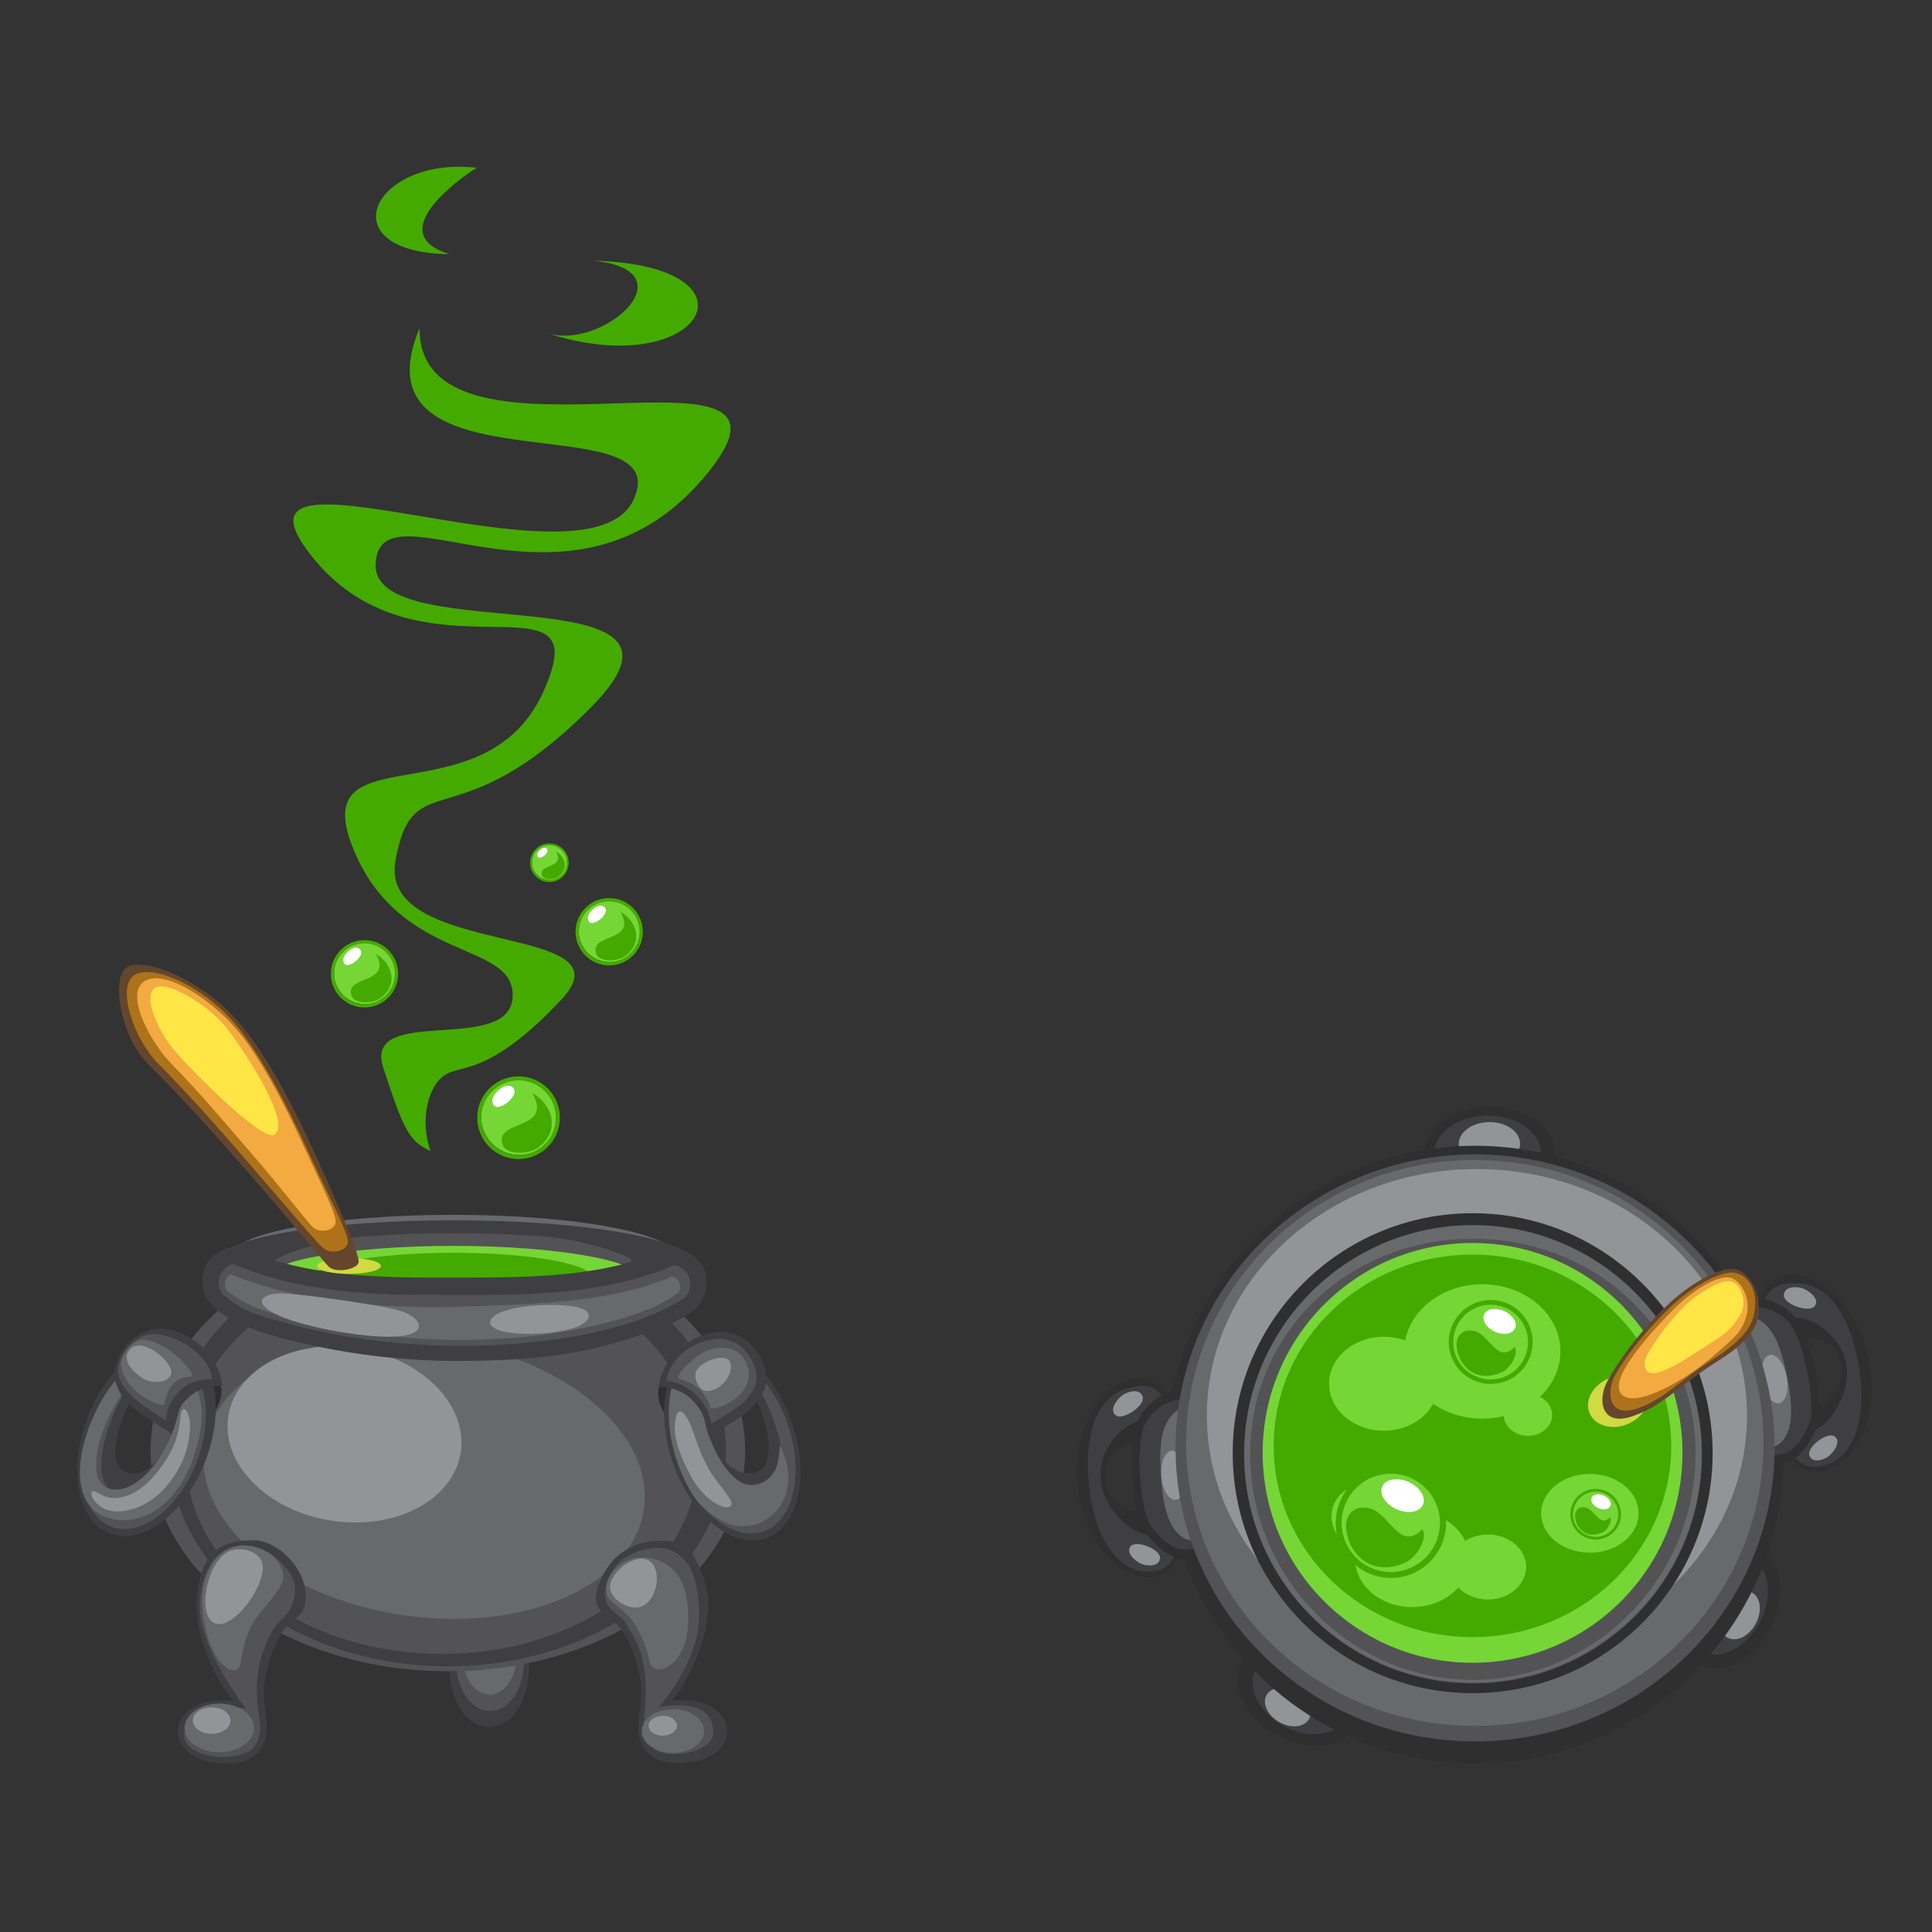 <?xml version="1.0" encoding="UTF-8" standalone="no"?>
<!-- Created with Inkscape (http://www.inkscape.org/) -->

<svg
   xmlns:dc="http://purl.org/dc/elements/1.1/"
   xmlns:cc="http://creativecommons.org/ns#"
   xmlns:rdf="http://www.w3.org/1999/02/22-rdf-syntax-ns#"
   xmlns:svg="http://www.w3.org/2000/svg"
   xmlns="http://www.w3.org/2000/svg"
   xmlns:sodipodi="http://sodipodi.sourceforge.net/DTD/sodipodi-0.dtd"
   xmlns:inkscape="http://www.inkscape.org/namespaces/inkscape"
   inkscape:export-ydpi="90"
   inkscape:export-xdpi="90"
   inkscape:export-filename="G:\_PROJECTS\__TUTS\TUTS.GRAPHICS\IN_PROGRESS\6\How to draw bottle with potion\Video\Post\potion_1_1.png"
   sodipodi:docname="cauldron.svg"
   inkscape:version="0.48.4 r9939"
   version="1.1"
   id="svg2"
   height="1000"
   width="1000">
  <rect width="100%" height="100%" fill="#333333" stroke="none"/>
  <sodipodi:namedview
     id="base"
     pagecolor="#ffffff"
     bordercolor="#666666"
     borderopacity="1.0"
     inkscape:pageopacity="0"
     inkscape:pageshadow="2"
     inkscape:zoom="0.70710678"
     inkscape:cx="145.1213"
     inkscape:cy="426.4682"
     inkscape:document-units="px"
     inkscape:current-layer="layer3"
     showgrid="false"
     inkscape:window-width="913"
     inkscape:window-height="1041"
     inkscape:window-x="62"
     inkscape:window-y="0"
     inkscape:window-maximized="0"
     inkscape:showpageshadow="false"
     showborder="true"
     inkscape:object-nodes="true"
     inkscape:snap-nodes="false"
     showguides="true"
     inkscape:guide-bbox="true"
     borderlayer="true" />
  <defs
     id="defs4" />
  <g
     inkscape:groupmode="layer"
     id="layer3"
     inkscape:label="Layer"
     style="display:inline"
     transform="translate(0,-52.36)">
    <g
       style="fill:#44aa00;fill-opacity:1;stroke:none"
       transform="matrix(1.438,0,0,1.438,-609.653,-991.968)"
       id="g11847">
      <path
         sodipodi:nodetypes="zzzzzzczzzzzzcz"
         inkscape:connector-curvature="0"
         id="path11849"
         d="m 677.289,898.167 c -48.598,57.417 -116.805,-0.11 -118.121,31.079 -1.315,31.189 126.375,2.171 77.766,51.322 -48.61,49.15 -64.224,19.896 -70.628,55.391 -6.403,35.495 86.049,22.002 59.706,50.08 -26.343,28.078 -36.257,22.997 -42.339,27.416 -6.082,4.419 -8.51,16.965 -4.706,27.097 -7.622,-3.524 -9.541,-6.99 -17.044,-29.963 -7.503,-22.974 45.384,-4.574 46.546,-25.363 1.162,-20.788 -40.738,-11.784 -57.528,-53.906 -16.79,-42.122 47.286,-9.462 68.491,-55.904 21.205,-46.442 -43.823,-0.176 -82.918,-48.513 -39.095,-48.337 99.036,14.761 115.47,-20.784 16.434,-35.545 -102.218,-1.306 -77.012,-61.812 -0.403,58.048 150.915,-3.557 102.318,53.86 z"
         style="color:#000000;fill:#44aa00;fill-opacity:1;stroke:none;stroke-width:0.221px;marker:none;visibility:visible;display:inline;overflow:visible;enable-background:accumulate" />
      <g
         style="fill:#44aa00;fill-opacity:1;stroke:none"
         transform="matrix(0.273,0,0,0.273,596.247,1731.621)"
         id="g11851">
        <path
           style="color:#000000;fill:#44aa00;fill-opacity:1;stroke:none;stroke-width:1px;marker:none;visibility:visible;display:inline;overflow:visible;enable-background:accumulate"
           d="m 150.714,-3339.066 c 133.096,12.994 9.193,122.488 -64.286,94.286 207.085,69.584 298.572,-88.125 64.286,-94.286 z"
           id="path11853"
           inkscape:connector-curvature="0"
           sodipodi:nodetypes="ccc" />
        <path
           style="color:#000000;fill:#44aa00;fill-opacity:1;stroke:none;stroke-width:0.849px;marker:none;visibility:visible;display:inline;overflow:visible;enable-background:accumulate"
           d="m -2.431,-3461.534 c -5.422,2.809 -131.435,84.579 -36.14,113.896 -160.303,-2.075 -102.539,-129.459 36.14,-113.896 z"
           id="path11855"
           inkscape:connector-curvature="0"
           sodipodi:nodetypes="ccc" />
      </g>
    </g>
    <g
       id="g11195"
       transform="matrix(0.607,0,0,0.607,1435.573,-317.702)"
       style="stroke:none">
      <path
         transform="matrix(0.95,0,0,0.535,-2625.517,1068.499)"
         d="m 880.853,1145.296 c 0,36.821 -89.548,66.67 -200.01,66.67 -110.463,0 -200.01,-29.849 -200.01,-66.67 0,-36.821 89.548,-66.67 200.01,-66.67 110.463,0 200.01,29.849 200.01,66.67 z"
         sodipodi:ry="66.670067"
         sodipodi:rx="200.01021"
         sodipodi:cy="1145.2963"
         sodipodi:cx="680.84283"
         id="path10622"
         style="color:#000000;fill:#68696b;fill-opacity:1;stroke:none;stroke-width:1;marker:none;visibility:visible;display:inline;overflow:visible;enable-background:accumulate"
         sodipodi:type="arc" />
      <path
         sodipodi:type="arc"
         style="color:#000000;fill:#3f3f41;fill-opacity:1;stroke:none;stroke-width:1;marker:none;visibility:visible;display:inline;overflow:visible;enable-background:accumulate"
         id="path10624"
         sodipodi:cx="701.04584"
         sodipodi:cy="1506.9308"
         sodipodi:rx="43.436558"
         sodipodi:ry="45.456863"
         d="m 744.482,1506.931 c 0,25.105 -19.447,45.457 -43.437,45.457 -23.989,0 -43.437,-20.352 -43.437,-45.457 0,-25.105 19.447,-45.457 43.437,-45.457 23.989,0 43.437,20.352 43.437,45.457 z"
         transform="matrix(0.78,0,0,1.09,-2494.683,390.209)" />
      <path
         transform="matrix(0.667,0,0,0.931,-2414.796,623.388)"
         d="m 744.482,1506.931 c 0,25.105 -19.447,45.457 -43.437,45.457 -23.989,0 -43.437,-20.352 -43.437,-45.457 0,-25.105 19.447,-45.457 43.437,-45.457 23.989,0 43.437,20.352 43.437,45.457 z"
         sodipodi:ry="45.456863"
         sodipodi:rx="43.436558"
         sodipodi:cy="1506.9308"
         sodipodi:cx="701.04584"
         id="path10626"
         style="color:#000000;fill:#535355;fill-opacity:1;stroke:none;stroke-width:1;marker:none;visibility:visible;display:inline;overflow:visible;enable-background:accumulate"
         sodipodi:type="arc" />
      <path
         sodipodi:type="arc"
         style="color:#000000;fill:#68696b;fill-opacity:1;stroke:none;stroke-width:1;marker:none;visibility:visible;display:inline;overflow:visible;enable-background:accumulate"
         id="path10628"
         sodipodi:cx="701.04584"
         sodipodi:cy="1506.9308"
         sodipodi:rx="43.436558"
         sodipodi:ry="45.456863"
         d="m 744.482,1506.931 c 0,25.105 -19.447,45.457 -43.437,45.457 -23.989,0 -43.437,-20.352 -43.437,-45.457 0,-25.105 19.447,-45.457 43.437,-45.457 23.989,0 43.437,20.352 43.437,45.457 z"
         transform="matrix(0.533,0,0,0.744,-2321.125,899.732)" />
      <path
         sodipodi:type="arc"
         style="color:#000000;fill:#3f3f41;fill-opacity:1;stroke:none;stroke-width:1;marker:none;visibility:visible;display:inline;overflow:visible;enable-background:accumulate"
         id="path10630"
         sodipodi:cx="517.85712"
         sodipodi:cy="1324.505"
         sodipodi:rx="272.14285"
         sodipodi:ry="272.14285"
         d="m 790,1324.505 c 0,150.3 -121.843,272.143 -272.143,272.143 -150.3,0 -272.143,-121.843 -272.143,-272.143 0,-150.3 121.843,-272.143 272.143,-272.143 150.3,0 272.143,121.843 272.143,272.143 z"
         transform="matrix(0.931,0,0,0.691,-2465.424,931.232)" />
      <path
         style="color:#000000;fill:#535355;fill-opacity:1;stroke:none;stroke-width:1;marker:none;visibility:visible;display:inline;overflow:visible;enable-background:accumulate"
         d="m -1983.125,1658.579 c -139.983,0 -253.438,84.213 -253.438,188.094 0,103.881 113.454,188.094 253.438,188.094 139.983,0 253.469,-84.213 253.469,-188.094 0,-103.881 -113.486,-188.094 -253.469,-188.094 z m 0,4.25 c 130.968,0 237.156,82.306 237.156,183.844 0,101.538 -106.189,183.844 -237.156,183.844 -130.968,0 -237.125,-82.306 -237.125,-183.844 0,-101.538 106.157,-183.844 237.125,-183.844 z"
         id="path10632"
         inkscape:connector-curvature="0" />
      <path
         transform="matrix(0.803,0,0,0.618,-2404.032,1033.265)"
         d="m 790,1324.505 c 0,150.3 -121.843,272.143 -272.143,272.143 -150.3,0 -272.143,-121.843 -272.143,-272.143 0,-150.3 121.843,-272.143 272.143,-272.143 150.3,0 272.143,121.843 272.143,272.143 z"
         sodipodi:ry="272.14285"
         sodipodi:rx="272.14285"
         sodipodi:cy="1324.505"
         sodipodi:cx="517.85712"
         id="path10634"
         style="color:#000000;fill:#535355;fill-opacity:1;stroke:none;stroke-width:1;marker:none;visibility:visible;display:inline;overflow:visible;enable-background:accumulate"
         sodipodi:type="arc" />
      <path
         transform="matrix(0.688,0.102,-0.068,0.43,-2269.637,1247.474)"
         d="m 790,1324.505 c 0,150.3 -121.843,272.143 -272.143,272.143 -150.3,0 -272.143,-121.843 -272.143,-272.143 0,-150.3 121.843,-272.143 272.143,-272.143 150.3,0 272.143,121.843 272.143,272.143 z"
         sodipodi:ry="272.14285"
         sodipodi:rx="272.14285"
         sodipodi:cy="1324.505"
         sodipodi:cx="517.85712"
         id="path10636"
         style="color:#000000;fill:#68696b;fill-opacity:1;stroke:none;stroke-width:1;marker:none;visibility:visible;display:inline;overflow:visible;enable-background:accumulate"
         sodipodi:type="arc" />
      <path
         sodipodi:type="arc"
         style="color:#000000;fill:#939498;fill-opacity:1;stroke:none;stroke-width:1;marker:none;visibility:visible;display:inline;overflow:visible;enable-background:accumulate"
         id="path10638"
         sodipodi:cx="517.85712"
         sodipodi:cy="1324.505"
         sodipodi:rx="272.14285"
         sodipodi:ry="272.14285"
         d="m 790,1324.505 c 0,150.3 -121.843,272.143 -272.143,272.143 -150.3,0 -272.143,-121.843 -272.143,-272.143 0,-150.3 121.843,-272.143 272.143,-272.143 150.3,0 272.143,121.843 272.143,272.143 z"
         transform="matrix(0.364,0.057,-0.042,0.27,-2204.144,1445.667)" />
      <path
         sodipodi:type="arc"
         style="color:#000000;fill:#3f3f41;fill-opacity:1;stroke:none;stroke-width:1;marker:none;visibility:visible;display:inline;overflow:visible;enable-background:accumulate"
         id="path10640"
         sodipodi:cx="680.84283"
         sodipodi:cy="1145.2963"
         sodipodi:rx="200.01021"
         sodipodi:ry="66.670067"
         d="m 880.853,1145.296 c 0,36.821 -89.548,66.67 -200.01,66.67 -110.463,0 -200.01,-29.849 -200.01,-66.67 0,-36.821 89.548,-66.67 200.01,-66.67 110.463,0 200.01,29.849 200.01,66.67 z"
         transform="matrix(1.014,0,0,0.535,-2668.787,1073.121)" />
      <path
         style="color:#000000;fill:#535355;fill-opacity:1;stroke:none;stroke-width:0.628;marker:none;visibility:visible;display:inline;overflow:visible;enable-background:accumulate"
         d="m -1978.47,1661.236 c -24.345,0 -47.651,0.798 -69.167,2.258 -35.157,2.386 -66.939,12.003 -79.758,18.795 -12.82,6.792 -1.661,6.412 7.042,4.297 35.839,-6.728 86.15,-10.906 141.884,-10.906 57.408,0 109.051,4.47 145.062,11.556 5.916,-1.02 11.329,-2.365 0.325,-7.222 -11.004,-4.858 -40.809,-13.782 -66.033,-15.784 -24.278,-1.927 -51.124,-2.994 -79.354,-2.994 z"
         id="path10642"
         inkscape:connector-curvature="0"
         sodipodi:nodetypes="sszcsczss" />
      <path
         inkscape:connector-curvature="0"
         style="color:#000000;fill:#75d636;fill-opacity:1;stroke:none;stroke-width:0.564;marker:none;visibility:visible;display:inline;overflow:visible;enable-background:accumulate"
         d="m -1978.459,1672.045 c -89.444,0 -161.942,13.124 -161.942,29.303 0,1.646 0.737,3.251 2.18,4.823 35.786,8.959 93.99,14.767 159.762,14.767 65.772,0 123.976,-5.809 159.762,-14.767 1.443,-1.572 2.18,-3.177 2.18,-4.823 0,-16.179 -72.498,-29.303 -161.942,-29.303 z"
         id="path10644" />
      <path
         id="path10646"
         d="m -1978.459,1677.943 c -65.754,0 -119.05,9.648 -119.05,21.542 0,1.21 0.542,2.39 1.603,3.546 26.307,6.586 69.096,10.856 117.447,10.856 48.352,0 91.14,-4.27 117.447,-10.856 1.061,-1.156 1.603,-2.335 1.603,-3.546 0,-11.893 -53.296,-21.542 -119.05,-21.542 z"
         style="color:#000000;fill:#44aa00;fill-opacity:1;stroke:none;stroke-width:0.564;marker:none;visibility:visible;display:inline;overflow:visible;enable-background:accumulate"
         inkscape:connector-curvature="0" />
      <path
         style="color:#000000;fill:#3f3f41;fill-opacity:1;stroke:none;stroke-width:1.174;marker:none;visibility:visible;display:inline;overflow:visible;enable-background:accumulate"
         d="m -2162.89,1672.402 c 57.131,26.341 118.807,26.815 186.568,26.696 67.76,-0.119 127.258,-0.075 186.827,-26.696 19.157,7.075 26.646,17.56 26.922,28.158 0.239,9.168 -1.427,22.136 -18.616,31.856 -17.19,9.72 -51.725,21.611 -86.422,28.926 -34.697,7.314 -73.968,8.762 -107.828,8.826 -33.859,0.063 -70.614,-3.145 -106.317,-9.861 -35.703,-6.716 -71.243,-15.902 -90.195,-27.89 -18.953,-11.988 -20.616,-22.018 -20.491,-31.517 0.165,-12.52 9.174,-26.549 29.552,-28.497 z"
         id="path10648"
         inkscape:connector-curvature="0"
         sodipodi:nodetypes="cscszssszsc" />
      <path
         sodipodi:type="arc"
         style="color:#000000;fill:#d1d943;fill-opacity:1;fill-rule:nonzero;stroke:none;stroke-width:2;marker:none;visibility:visible;display:inline;overflow:visible;enable-background:accumulate"
         id="path10650"
         sodipodi:cx="-411"
         sodipodi:cy="1054.5"
         sodipodi:rx="27"
         sodipodi:ry="9"
         d="m -384,1054.5 c 0,4.971 -12.088,9 -27,9 -14.912,0 -27,-4.029 -27,-9 0,-4.971 12.088,-9 27,-9 14.912,0 27,4.029 27,9 z"
         transform="matrix(1.006,0,0,0.749,-1653.928,899.341)" />
      <path
         style="fill:#64462c;fill-opacity:1;stroke:none"
         d="m -2084.928,1689.571 c -5.935,-6.235 -28.346,-33.909 -64.756,-75.822 -28.066,-32.307 -60.924,-68.855 -89.285,-96.986 -23.742,-23.549 -32.306,-76.107 -16.612,-83.062 15.694,-6.955 61.433,10.998 92.123,45.306 24.5,27.388 48.612,73.654 67.462,115.499 21.935,48.694 37.662,85.204 36.743,91.4 -0.919,6.196 -19.739,9.899 -25.674,3.664 z"
         id="path10652"
         inkscape:connector-curvature="0"
         sodipodi:nodetypes="zsszsszz" />
      <path
         style="fill:#ae731a;fill-opacity:1;stroke:none"
         d="m -2088.847,1674.336 c -6.313,-5.047 -34.919,-39.183 -68.322,-77.837 -23.406,-27.085 -50.079,-56.92 -73.106,-80.056 -20.365,-20.462 -35.401,-64.26 -20.704,-74.903 14.697,-10.644 57.352,8.326 83.885,38.296 22.848,25.807 46.52,71.62 64.515,111.077 18.1,39.688 35.097,70.769 34.135,78.257 -0.963,7.487 -14.089,10.214 -20.402,5.167 z"
         id="path10654"
         inkscape:connector-curvature="0"
         sodipodi:nodetypes="zsszsszz" />
      <path
         style="color:#000000;fill:#535355;fill-opacity:1;stroke:none;stroke-width:1.174;marker:none;visibility:visible;display:inline;overflow:visible;enable-background:accumulate"
         d="m -2166.325,1687.684 c -11.879,1.983 -17.165,20.259 -6.717,27.229 17.773,16.165 42.635,19.68 65.001,26.47 77.22,18.447 158.584,20.953 236.822,7.186 31.496,-6.302 63.204,-15.112 90.388,-32.392 6.817,-7.482 5.626,-21.186 -3.936,-25.567 -3.771,-3.999 -8.645,-1.127 -12.386,0.939 -68.938,26.457 -144.257,21.991 -216.816,22.209 -51.533,-0.591 -104.302,-5.66 -151.887,-26.145 l -0.469,0.072 z"
         id="path10656"
         inkscape:connector-curvature="0" />
      <path
         style="color:#000000;fill:#68696b;fill-opacity:1;stroke:none;stroke-width:1.174;marker:none;visibility:visible;display:inline;overflow:visible;enable-background:accumulate"
         d="m -2168.409,1696.312 c -6.759,3.264 -6.318,14.251 0.825,16.794 22.124,16.463 50.389,19.624 76.361,26.74 83.858,17.046 172.253,17.693 254.971,-5.377 17.674,-5.525 36.045,-11.71 50.378,-23.331 3.111,-5.859 -2.665,-17.056 -9.857,-11.299 -49.888,19.54 -103.627,21.184 -156.462,23.434 -52.835,2.249 -107.079,1.021 -158.912,-9.881 -19.568,-3.969 -38.844,-9.641 -57.303,-17.081 z"
         id="path10658"
         inkscape:connector-curvature="0"
         sodipodi:nodetypes="cccccczcc" />
      <g
         style="fill:#3f3f41;fill-opacity:1;stroke:none"
         id="g10660"
         transform="matrix(0.915,0,0,0.915,-2589.138,668.239)">
        <path
           id="path10662"
           d="m 481.682,1371.415 c -11.759,0.097 -26.397,0.475 -38.36,11.92 -11.963,11.445 -16.601,36.99 -14.85,56.55 3.327,37.172 26.139,74.497 34.569,81.479 -12.053,-1.906 -27.144,-0.408 -37.7,5.794 -10.556,6.202 -14.589,13.914 -14.589,22.468 0,16.45 16.537,29.781 46.344,29.781 29.807,-10e-5 39.542,-19.62 35.462,-45.099 -4.08,-25.479 -0.276,-38.426 4.164,-53.104 3.213,-10.62 8.099,-19.978 13.944,-28.036 6.382,-8.798 16.102,-9.558 18.557,-22.471 2.455,-12.913 -2.588,-27.58 -10.971,-38.065 -10.427,-13.043 -24.809,-21.313 -36.568,-21.216 z"
           style="color:#000000;fill:#3f3f41;fill-opacity:1;stroke:none;stroke-width:0.913;marker:none;visibility:visible;display:inline;overflow:visible;enable-background:accumulate"
           inkscape:connector-curvature="0"
           sodipodi:nodetypes="zzsczszzsszsz" />
      </g>
      <g
         transform="matrix(0.705,0,0,0.915,-2490.399,668.239)"
         id="g10664"
         style="fill:#535355;fill-opacity:1;stroke:none">
        <path
           sodipodi:nodetypes="zsczszzsszz"
           inkscape:connector-curvature="0"
           style="color:#000000;fill:#535355;fill-opacity:1;stroke:none;stroke-width:0.913;marker:none;visibility:visible;display:inline;overflow:visible;enable-background:accumulate"
           d="m 459.808,1377.334 c -35.343,7.652 -44.454,46.52 -38.805,68.665 8.737,34.253 47.637,76.713 54.628,82.137 -9.997,-1.481 -29.029,1.229 -37.783,6.046 -8.755,4.818 -37.571,11.581 -37.571,18.225 0,12.778 23.75,23.161 58.394,20.428 34.644,-2.733 35.802,-21.038 32.419,-37.737 -3.383,-16.7 -4.573,-33.319 2.354,-53.626 3.441,-10.088 11.976,-25.348 19.64,-31.856 10.99,-9.333 20.862,-14.131 21.649,-32.529 0.787,-18.398 -39.582,-47.406 -74.924,-39.753 z"
           id="path10666" />
      </g>
      <path
         sodipodi:type="arc"
         style="color:#000000;fill:#68696b;fill-opacity:1;fill-rule:nonzero;stroke:none;stroke-width:2;marker:none;visibility:visible;display:inline;overflow:visible;enable-background:accumulate"
         id="path10668"
         sodipodi:cx="-531.92578"
         sodipodi:cy="1475.25"
         sodipodi:rx="33.574203"
         sodipodi:ry="20.75"
         d="m -498.352,1475.25 c 0,11.46 -15.032,20.75 -33.574,20.75 -18.543,0 -33.574,-9.29 -33.574,-20.75 0,-11.46 15.032,-20.75 33.574,-20.75 18.543,0 33.574,9.29 33.574,20.75 z"
         transform="matrix(0.881,0,0,1,-1709.373,607.86)" />
      <path
         style="color:#000000;fill:#68696b;fill-opacity:1;stroke:none;stroke-width:1px;marker:none;visibility:visible;display:inline;overflow:visible;enable-background:accumulate"
         d="m -2184.278,1943.648 c -10.942,17.368 -10.139,39.898 -3.198,63.044 6.838,22.8 21.784,32.903 26.656,24.477 2.25,-3.892 1.763,-27.25 17.162,-45.709 15.399,-18.459 20.727,-25.579 20.221,-31.884 -0.784,-9.77 -7.791,-18.041 -17.365,-22.444 -14.112,-6.49 -32.534,-4.851 -43.476,12.516 z"
         id="path10670"
         inkscape:connector-curvature="0"
         sodipodi:nodetypes="zsszssz" />
      <path
         transform="matrix(0.479,0,0,0.544,-1929.757,1274.281)"
         d="m -498.352,1475.25 c 0,11.46 -15.032,20.75 -33.574,20.75 -18.543,0 -33.574,-9.29 -33.574,-20.75 0,-11.46 15.032,-20.75 33.574,-20.75 18.543,0 33.574,9.29 33.574,20.75 z"
         sodipodi:ry="20.75"
         sodipodi:rx="33.574203"
         sodipodi:cy="1475.25"
         sodipodi:cx="-531.92578"
         id="path10672"
         style="color:#000000;fill:#939498;fill-opacity:1;fill-rule:nonzero;stroke:none;stroke-width:2;marker:none;visibility:visible;display:inline;overflow:visible;enable-background:accumulate"
         sodipodi:type="arc" />
      <path
         style="color:#000000;fill:#939498;fill-opacity:1;stroke:none;stroke-width:1px;marker:none;visibility:visible;display:inline;overflow:visible;enable-background:accumulate"
         d="m -2170.495,1932.783 c -18.289,9.564 -26.475,52.886 -12.215,60.701 14.26,7.816 42.266,-27.49 41.754,-47.914 -0.342,-13.668 -20.031,-17.759 -29.539,-12.787 z"
         id="path10674"
         inkscape:connector-curvature="0"
         sodipodi:nodetypes="azsa" />
      <path
         id="path10676"
         d="m -1801.481,1923.543 c 6.064,0.049 13.296,-0.692 21.304,5.601 8.008,6.294 12.119,17.366 15.378,26.932 3.504,10.286 4.341,20.125 3.511,29.397 -3.043,34.005 -23.912,68.151 -31.624,74.539 11.027,-1.744 24.832,-0.373 34.489,5.3 9.657,5.674 13.347,12.729 13.347,20.554 0,15.049 -15.128,27.244 -42.396,27.244 -27.268,-1e-4 -36.174,-17.949 -32.442,-41.257 3.732,-23.308 0.253,-35.153 -3.809,-48.581 -2.939,-9.716 -7.409,-18.276 -12.756,-25.648 -5.839,-8.049 -16.856,-11.363 -19.805,-20.557 -2.949,-9.194 5.413,-28.214 15.137,-38.021 9.639,-9.721 23.365,-15.638 39.666,-15.504 z"
         style="color:#000000;fill:#3f3f41;fill-opacity:1;stroke:none;stroke-width:0.913;marker:none;visibility:visible;display:inline;overflow:visible;enable-background:accumulate"
         inkscape:connector-curvature="0"
         sodipodi:nodetypes="czssczszzsszsc" />
      <path
         sodipodi:nodetypes="azsczzzzsszsa"
         inkscape:connector-curvature="0"
         style="color:#000000;fill:#535355;fill-opacity:1;stroke:none;stroke-width:0.913;marker:none;visibility:visible;display:inline;overflow:visible;enable-background:accumulate"
         d="m -1802.651,1929.553 c 8.961,0.543 16.144,3.948 23.571,13.026 7.427,9.078 11.102,32.071 9.991,49.965 -2.113,34.005 -28.976,66.737 -34.33,73.125 7.655,-1.744 18.301,-3.202 29.955,-0.356 11.654,2.845 16.691,11.415 16.691,21.968 0,10.553 -15.806,18.052 -34.738,18.052 -18.931,-10e-5 -26.529,-11.585 -23.938,-34.893 2.591,-23.308 0.529,-34.446 -2.291,-47.873 -2.04,-9.716 -8.936,-20.642 -13.099,-27.769 -5.114,-8.756 -14.966,-10.54 -17.639,-20.911 -2.673,-10.37 2.934,-21.78 8.917,-29.429 6.729,-8.602 23.665,-15.706 36.909,-14.903 z"
         id="path10678" />
      <path
         transform="matrix(-0.792,0,0,0.899,-2212.55,759.509)"
         d="m -498.352,1475.25 c 0,11.46 -15.032,20.75 -33.574,20.75 -18.543,0 -33.574,-9.29 -33.574,-20.75 0,-11.46 15.032,-20.75 33.574,-20.75 18.543,0 33.574,9.29 33.574,20.75 z"
         sodipodi:ry="20.75"
         sodipodi:rx="33.574203"
         sodipodi:cy="1475.25"
         sodipodi:cx="-531.92578"
         id="path10680"
         style="color:#000000;fill:#68696b;fill-opacity:1;fill-rule:nonzero;stroke:none;stroke-width:2;marker:none;visibility:visible;display:inline;overflow:visible;enable-background:accumulate"
         sodipodi:type="arc" />
      <path
         sodipodi:type="arc"
         style="color:#000000;fill:#939498;fill-opacity:1;fill-rule:nonzero;stroke:none;stroke-width:2;marker:none;visibility:visible;display:inline;overflow:visible;enable-background:accumulate"
         id="path10682"
         sodipodi:cx="-531.92578"
         sodipodi:cy="1475.25"
         sodipodi:rx="33.574203"
         sodipodi:ry="20.75"
         d="m -498.352,1475.25 c 0,11.46 -15.032,20.75 -33.574,20.75 -18.543,0 -33.574,-9.29 -33.574,-20.75 0,-11.46 15.032,-20.75 33.574,-20.75 18.543,0 33.574,9.29 33.574,20.75 z"
         transform="matrix(-0.36,0,0,0.408,-1991.322,1479.312)" />
      <path
         style="color:#000000;fill:#68696b;fill-opacity:1;stroke:none;stroke-width:1px;marker:none;visibility:visible;display:inline;overflow:visible;enable-background:accumulate"
         d="m -1812.959,1937.956 c -27.352,-3.449 -44.153,26.936 -30.028,37.818 14.126,10.883 17.895,15.567 23.289,26.311 5.307,10.572 6.545,15.919 8.778,24.925 2.234,9.006 13.005,7.581 21.002,-0.605 6.225,-6.372 10.38,-17.371 11.258,-27.187 2.957,-33.057 -6.947,-57.813 -34.3,-61.262 z"
         id="path10684"
         inkscape:connector-curvature="0"
         sodipodi:nodetypes="zzszssz" />
      <g
         transform="translate(-1644,0)"
         id="g10688"
         style="stroke:none">
        <path
           sodipodi:type="arc"
           style="color:#000000;fill:#2f2f30;fill-opacity:1;stroke:none;stroke-width:1;marker:none;visibility:visible;display:inline;overflow:visible;enable-background:accumulate"
           id="path10690"
           sodipodi:cx="882.5"
           sodipodi:cy="1238.4336"
           sodipodi:rx="19.642857"
           sodipodi:ry="31.785715"
           d="m 902.143,1238.434 c 0,17.555 -8.794,31.786 -19.643,31.786 -10.848,0 -19.643,-14.231 -19.643,-31.786 0,-17.555 8.794,-31.786 19.643,-31.786 10.848,0 19.643,14.231 19.643,31.786 z"
           transform="matrix(-0.654,-0.647,-0.646,0.686,820.825,1529.15)" />
        <path
           style="color:#000000;fill:#3f3f41;fill-opacity:1;stroke:none;stroke-width:0.932;marker:none;visibility:visible;display:inline;overflow:visible;enable-background:accumulate"
           d="m -564.535,1755.776 c 27.553,10.758 35.796,55.65 18.385,100.242 -17.411,44.592 -53.881,71.995 -81.434,61.237 -27.553,-10.758 -35.777,-55.612 -18.366,-100.204 17.411,-44.592 53.862,-72.034 81.415,-61.276 z m -19.406,33.458 c -12.935,-5.051 -23.888,7.829 -32.062,28.764 -8.174,20.935 -10.472,41.994 2.463,47.044 12.935,5.051 30.035,-7.817 38.209,-28.752 8.174,-20.935 4.326,-42.006 -8.61,-47.056 z"
           id="path10692"
           inkscape:connector-curvature="0"
           sodipodi:nodetypes="ssssssssss" />
        <path
           sodipodi:nodetypes="ssssssssss"
           inkscape:connector-curvature="0"
           id="path10694"
           d="m -569.95,1767.523 c 24.568,9.592 31.918,49.621 16.393,89.382 -15.524,39.761 -48.044,64.196 -72.612,54.603 -24.568,-9.592 -31.901,-49.587 -16.376,-89.348 15.524,-39.761 48.027,-64.23 72.595,-54.637 z m -11.735,11.834 c -17.677,-6.902 -32.645,10.699 -43.815,39.307 -11.17,28.608 -14.311,57.387 3.366,64.288 17.677,6.902 41.044,-10.683 52.214,-39.291 11.17,-28.608 5.911,-57.403 -11.766,-64.304 z"
           style="color:#000000;fill:#535355;fill-opacity:1;stroke:none;stroke-width:0.932;marker:none;visibility:visible;display:inline;overflow:visible;enable-background:accumulate" />
        <path
           sodipodi:nodetypes="zssszsssss"
           inkscape:connector-curvature="0"
           id="path10696"
           d="m -576.91,1768.857 c 15.091,7.619 39.706,27.751 21.295,82.343 -15.297,45.36 -48.917,62.313 -76.47,51.556 -27.553,-10.758 -25.098,-52.23 -7.89,-88.283 20.948,-43.891 47.974,-53.234 63.065,-45.615 z m -2.391,5.377 c -18.054,-7.049 -33.142,13.578 -47.765,41.329 -9.994,18.966 -20.102,55.93 -2.047,62.98 18.054,7.049 42.421,-15.411 53.829,-44.631 11.409,-29.22 14.037,-52.629 -4.017,-59.678 z"
           style="color:#000000;fill:#68696b;fill-opacity:1;stroke:none;stroke-width:0.932;marker:none;visibility:visible;display:inline;overflow:visible;enable-background:accumulate" />
        <path
           style="fill:#3f3f41;fill-opacity:1;stroke:none"
           d="m -531.547,1791.309 c -2.069,-24.511 -26.12,-47.243 -51.515,-48.713 -25.396,-1.47 -45.502,28.542 -38.895,47.313 6.607,18.77 22.284,25.816 46.617,41.835 7.071,-7.778 1.063,-16.691 13.847,-29.36 12.784,-12.67 29.947,-11.075 29.947,-11.075 z"
           id="path10698"
           inkscape:connector-curvature="0"
           sodipodi:nodetypes="czzczc" />
        <path
           sodipodi:nodetypes="czzczc"
           inkscape:connector-curvature="0"
           id="path10700"
           d="m -540.297,1785.445 c -1.64,-19.431 -27.956,-36.952 -48.089,-38.118 -20.133,-1.165 -36.072,22.627 -30.834,37.508 5.238,14.88 20.416,23.465 39.706,36.165 0.606,-7.666 2.092,-15.732 12.227,-25.776 10.135,-10.044 26.991,-9.779 26.991,-9.779 z"
           style="fill:#535355;fill-opacity:1;stroke:none" />
        <path
           sodipodi:nodetypes="zzsccsz"
           inkscape:connector-curvature="0"
           id="path10702"
           d="m -603,1752.672 c -6.631,2.593 -14.301,12.793 -14.69,19.361 -0.39,6.569 3.477,14.655 10.417,21.819 8.629,8.907 22.526,15.128 26.421,13.675 3.651,-21.649 15.234,-23.527 23.634,-24.136 0.566,-4.186 -7.891,-13.012 -14.648,-18.655 -10.411,-8.697 -24.503,-14.656 -31.134,-12.063 z"
           style="fill:#68696b;fill-opacity:1;stroke:none" />
        <path
           sodipodi:nodetypes="zszzszz"
           inkscape:connector-curvature="0"
           id="path10704"
           d="m -636.138,1883.415 c 12.771,8.132 30.99,2.351 45.483,-14.09 16.561,-18.786 22.19,-34.931 23.395,-50.518 1.204,-15.587 9.419,-4.782 8.226,10.085 -1.193,14.867 -5.707,33.091 -23.527,51.814 -14.188,14.907 -34.473,20.663 -47.36,16.394 -12.887,-4.269 -18.988,-21.819 -6.217,-13.686 z"
           style="color:#000000;fill:#939498;fill-opacity:1;stroke:none;stroke-width:1px;marker:none;visibility:visible;display:inline;overflow:visible;enable-background:accumulate" />
        <path
           sodipodi:nodetypes="asza"
           inkscape:connector-curvature="0"
           id="path10706"
           d="m -609.087,1759.246 c -6.764,5.678 -5.263,15.021 8.62,25.052 9.697,7.007 27.821,3.862 25.314,-6.275 -2.507,-10.137 -24.033,-27.089 -33.934,-18.777 z"
           style="color:#000000;fill:#939498;fill-opacity:1;stroke:none;stroke-width:1px;marker:none;visibility:visible;display:inline;overflow:visible;enable-background:accumulate" />
      </g>
      <path
         style="color:#000000;fill:#939498;fill-opacity:1;stroke:none;stroke-width:0.884px;marker:none;visibility:visible;display:inline;overflow:visible;enable-background:accumulate"
         d="m -2127.973,1731.16 c 23.002,10.686 80.264,20.892 104.906,17.808 24.641,-3.085 16.204,-16.883 -2.114,-21.964 -18.318,-5.081 -84.126,-14.241 -100.16,-14.435 -16.034,-0.194 -25.633,7.906 -2.632,18.592 z"
         id="path10708"
         inkscape:connector-curvature="0"
         sodipodi:nodetypes="zzzzz" />
      <path
         style="color:#000000;fill:#939498;fill-opacity:1;stroke:none;stroke-width:1px;marker:none;visibility:visible;display:inline;overflow:visible;enable-background:accumulate"
         d="m -1811.231,1940.68 c -11.127,-7.527 -33.571,8.84 -33.588,22.274 -0.012,10.198 15.654,19.786 25.456,16.971 15.188,-4.363 19.197,-31.759 8.132,-39.244 z"
         id="path10710"
         inkscape:connector-curvature="0"
         sodipodi:nodetypes="aasa" />
      <g
         id="g10712"
         transform="matrix(1.156,0,0,1.156,-1684.95,-61.854)"
         style="stroke:none">
        <path
           transform="matrix(0.769,-0.444,0.444,0.769,-476.444,577.583)"
           d="m -169.706,959.387 c 0,17.476 -14.167,31.643 -31.643,31.643 -17.476,0 -31.643,-14.167 -31.643,-31.643 0,-17.476 14.167,-31.643 31.643,-31.643 17.476,0 31.643,14.167 31.643,31.643 z"
           sodipodi:ry="31.643028"
           sodipodi:rx="31.643028"
           sodipodi:cy="959.38702"
           sodipodi:cx="-201.34866"
           id="path10714"
           style="color:#000000;fill:#75d636;fill-opacity:1;fill-rule:nonzero;stroke:none;stroke-width:2;marker:none;visibility:visible;display:inline;overflow:visible;enable-background:accumulate"
           sodipodi:type="arc" />
        <path
           id="path10716"
           transform="translate(0,452.36)"
           d="m -205.781,922.5 c -16.842,0 -30.5,13.658 -30.5,30.5 0,16.842 13.658,30.5 30.5,30.5 16.842,0 30.469,-13.658 30.469,-30.5 0,-16.842 -13.627,-30.5 -30.469,-30.5 z m 0,3 c 15.185,0 27.469,12.315 27.469,27.5 0,15.185 -12.283,27.5 -27.469,27.5 -15.185,0 -27.5,-12.315 -27.5,-27.5 0,-15.185 12.315,-27.5 27.5,-27.5 z"
           style="color:#000000;fill:#44aa00;fill-opacity:1;stroke:none;stroke-width:1;marker:none;visibility:visible;display:inline;overflow:visible;enable-background:accumulate"
           inkscape:connector-curvature="0" />
        <path
           sodipodi:nodetypes="sscs"
           inkscape:connector-curvature="0"
           id="path10718"
           d="m -217.553,1425.223 c 2.717,8.121 19.474,7.019 25.899,2.423 16.322,-11.676 12.198,-31.033 -3.99,-40.476 15.917,28.285 -28.27,19.04 -21.909,38.053 z"
           style="color:#000000;fill:#44aa00;fill-opacity:1;stroke:none;stroke-width:1px;marker:none;visibility:visible;display:inline;overflow:visible;enable-background:accumulate" />
        <path
           transform="translate(0,452.36)"
           inkscape:connector-curvature="0"
           id="path10720"
           d="m -224.75,942.25 c 1.892,8.747 20.875,-5.375 14.75,-11.5 -5.393,-5.393 -17.345,6.31 -14.75,11.5 z"
           style="color:#000000;fill:#ffffff;stroke:none;stroke-width:1px;marker:none;visibility:visible;display:inline;overflow:visible;enable-background:accumulate" />
      </g>
      <g
         id="g10722"
         transform="matrix(0.941,0,0,0.941,-1860.572,117.581)"
         style="stroke:none">
        <path
           sodipodi:type="arc"
           style="color:#000000;fill:#75d636;fill-opacity:1;fill-rule:nonzero;stroke:none;stroke-width:2;marker:none;visibility:visible;display:inline;overflow:visible;enable-background:accumulate"
           id="path10724"
           sodipodi:cx="-201.34866"
           sodipodi:cy="959.38702"
           sodipodi:rx="31.643028"
           sodipodi:ry="31.643028"
           d="m -169.706,959.387 c 0,17.476 -14.167,31.643 -31.643,31.643 -17.476,0 -31.643,-14.167 -31.643,-31.643 0,-17.476 14.167,-31.643 31.643,-31.643 17.476,0 31.643,14.167 31.643,31.643 z"
           transform="matrix(0.769,-0.444,0.444,0.769,-476.444,577.583)" />
        <path
           style="color:#000000;fill:#44aa00;fill-opacity:1;stroke:none;stroke-width:1;marker:none;visibility:visible;display:inline;overflow:visible;enable-background:accumulate"
           d="m -205.781,922.5 c -16.842,0 -30.5,13.658 -30.5,30.5 0,16.842 13.658,30.5 30.5,30.5 16.842,0 30.469,-13.658 30.469,-30.5 0,-16.842 -13.627,-30.5 -30.469,-30.5 z m 0,3 c 15.185,0 27.469,12.315 27.469,27.5 0,15.185 -12.283,27.5 -27.469,27.5 -15.185,0 -27.5,-12.315 -27.5,-27.5 0,-15.185 12.315,-27.5 27.5,-27.5 z"
           transform="translate(0,452.36)"
           id="path10726"
           inkscape:connector-curvature="0" />
        <path
           style="color:#000000;fill:#44aa00;fill-opacity:1;stroke:none;stroke-width:1px;marker:none;visibility:visible;display:inline;overflow:visible;enable-background:accumulate"
           d="m -217.553,1425.223 c 2.717,8.121 19.474,7.019 25.899,2.423 16.322,-11.676 12.198,-31.033 -3.99,-40.476 15.917,28.285 -28.27,19.04 -21.909,38.053 z"
           id="path10728"
           inkscape:connector-curvature="0"
           sodipodi:nodetypes="sscs" />
        <path
           style="color:#000000;fill:#ffffff;stroke:none;stroke-width:1px;marker:none;visibility:visible;display:inline;overflow:visible;enable-background:accumulate"
           d="m -224.75,942.25 c 1.892,8.747 20.875,-5.375 14.75,-11.5 -5.393,-5.393 -17.345,6.31 -14.75,11.5 z"
           id="path10730"
           inkscape:connector-curvature="0"
           transform="translate(0,452.36)" />
      </g>
      <g
         transform="matrix(0.539,0,0,0.539,-1785.612,587.846)"
         id="g10732"
         style="stroke:none">
        <path
           transform="matrix(0.769,-0.444,0.444,0.769,-476.444,577.583)"
           d="m -169.706,959.387 c 0,17.476 -14.167,31.643 -31.643,31.643 -17.476,0 -31.643,-14.167 -31.643,-31.643 0,-17.476 14.167,-31.643 31.643,-31.643 17.476,0 31.643,14.167 31.643,31.643 z"
           sodipodi:ry="31.643028"
           sodipodi:rx="31.643028"
           sodipodi:cy="959.38702"
           sodipodi:cx="-201.34866"
           id="path10734"
           style="color:#000000;fill:#75d636;fill-opacity:1;fill-rule:nonzero;stroke:none;stroke-width:2;marker:none;visibility:visible;display:inline;overflow:visible;enable-background:accumulate"
           sodipodi:type="arc" />
        <path
           inkscape:connector-curvature="0"
           id="path10736"
           transform="translate(0,452.36)"
           d="m -205.781,922.5 c -16.842,0 -30.5,13.658 -30.5,30.5 0,16.842 13.658,30.5 30.5,30.5 16.842,0 30.469,-13.658 30.469,-30.5 0,-16.842 -13.627,-30.5 -30.469,-30.5 z m 0,3 c 15.185,0 27.469,12.315 27.469,27.5 0,15.185 -12.283,27.5 -27.469,27.5 -15.185,0 -27.5,-12.315 -27.5,-27.5 0,-15.185 12.315,-27.5 27.5,-27.5 z"
           style="color:#000000;fill:#44aa00;fill-opacity:1;stroke:none;stroke-width:1;marker:none;visibility:visible;display:inline;overflow:visible;enable-background:accumulate" />
        <path
           sodipodi:nodetypes="sscs"
           inkscape:connector-curvature="0"
           id="path10738"
           d="m -217.553,1425.223 c 2.717,8.121 19.474,7.019 25.899,2.423 16.322,-11.676 12.198,-31.033 -3.99,-40.476 15.917,28.285 -28.27,19.04 -21.909,38.053 z"
           style="color:#000000;fill:#44aa00;fill-opacity:1;stroke:none;stroke-width:1px;marker:none;visibility:visible;display:inline;overflow:visible;enable-background:accumulate" />
        <path
           transform="translate(0,452.36)"
           inkscape:connector-curvature="0"
           id="path10740"
           d="m -224.75,942.25 c 1.892,8.747 20.875,-5.375 14.75,-11.5 -5.393,-5.393 -17.345,6.31 -14.75,11.5 z"
           style="color:#000000;fill:#ffffff;stroke:none;stroke-width:1px;marker:none;visibility:visible;display:inline;overflow:visible;enable-background:accumulate" />
      </g>
      <path
         style="color:#000000;fill:#939498;fill-opacity:1;stroke:none;stroke-width:1px;marker:none;visibility:visible;display:inline;overflow:visible;enable-background:accumulate"
         d="m -1931.408,1726.673 c -7.723,1.271 -22.518,8.821 -12.257,15.425 13.818,8.893 73.671,5.681 80.078,-8.063 7.506,-16.102 -56.149,-12.37 -67.821,-7.362 z"
         id="path10742"
         inkscape:connector-curvature="0" />
      <g
         transform="translate(-1644,0)"
         id="g10744"
         style="stroke:none">
        <path
           transform="matrix(0.675,-0.624,0.622,0.708,-1502.037,1483.552)"
           d="m 902.143,1238.434 c 0,17.555 -8.794,31.786 -19.643,31.786 -10.848,0 -19.643,-14.231 -19.643,-31.786 0,-17.555 8.794,-31.786 19.643,-31.786 10.848,0 19.643,14.231 19.643,31.786 z"
           sodipodi:ry="31.785715"
           sodipodi:rx="19.642857"
           sodipodi:cy="1238.4336"
           sodipodi:cx="882.5"
           id="path10746"
           style="color:#000000;fill:#2f2f30;fill-opacity:1;stroke:none;stroke-width:1;marker:none;visibility:visible;display:inline;overflow:visible;enable-background:accumulate"
           sodipodi:type="arc" />
        <path
           inkscape:connector-curvature="0"
           id="path10748"
           d="m -125.322,1757.844 c -27.907,9.801 -37.695,54.382 -21.833,99.548 15.862,45.166 51.365,73.812 79.273,64.011 27.908,-9.801 37.674,-54.344 21.813,-99.511 -15.862,-45.166 -51.345,-73.849 -79.252,-64.048 z m 19.427,22.781 c 14.408,-5.06 25.953,9.745 34.142,33.064 8.189,23.318 9.92,46.316 -4.488,51.376 -14.408,5.06 -32.713,-9.731 -40.902,-33.05 -8.189,-23.318 -3.16,-46.33 11.248,-51.39 z"
           style="color:#000000;fill:#3f3f41;fill-opacity:1;stroke:none;stroke-width:0.932;marker:none;visibility:visible;display:inline;overflow:visible;enable-background:accumulate"
           sodipodi:nodetypes="ssssssssss" />
        <path
           sodipodi:nodetypes="ssssssssss"
           style="color:#000000;fill:#535355;fill-opacity:1;stroke:none;stroke-width:0.932;marker:none;visibility:visible;display:inline;overflow:visible;enable-background:accumulate"
           d="m -123.263,1763.706 c -25.907,9.098 -34.993,50.484 -20.268,92.412 14.725,41.928 47.683,68.52 73.59,59.422 25.907,-9.098 34.974,-50.449 20.249,-92.377 -14.725,-41.928 -47.664,-68.555 -73.571,-59.457 z m 17.831,14.648 c 18.665,-6.555 33.621,12.624 44.229,42.832 10.609,30.208 12.851,59.999 -5.814,66.554 -18.665,6.555 -42.378,-12.606 -52.986,-42.814 -10.608,-30.208 -4.094,-60.018 14.571,-66.573 z"
           id="path10750"
           inkscape:connector-curvature="0" />
        <path
           sodipodi:nodetypes="ccszzasczccccc"
           inkscape:connector-curvature="0"
           id="path10752"
           d="m -139.906,1772.891 c -11.505,17.958 -12.431,40.556 -9.247,61.09 2.772,16.158 8.215,32.171 16.481,46.45 6.563,11.337 13.771,18.235 22.63,23.216 8.859,4.981 13.117,7.718 24.271,7.254 11.154,-0.464 19.177,-4.971 25.699,-11.772 6.802,-7.093 10.618,-16.178 11.147,-27.294 0.388,-8.148 -1.198,-18.72 -7.278,-30.037 -0.285,14.372 -2.614,22.512 -9.293,28.419 -6.679,5.907 -16.376,7.815 -24.335,3.025 -15.187,-8.778 -27.295,-36.113 -30.355,-52.893 -1.832,-11.338 -1.293,-24.088 5.872,-33.583 -1.951,-6.74 -12.217,-5.872 -17.969,-7.772 -4.028,-1.109 -5.936,-1.56 -7.625,-6.103 z"
           style="color:#000000;fill:#68696b;fill-opacity:1;stroke:none;stroke-width:0.932;marker:none;visibility:visible;display:inline;overflow:visible;enable-background:accumulate" />
        <path
           sodipodi:nodetypes="czzczc"
           inkscape:connector-curvature="0"
           id="path10754"
           d="m -159.516,1792.217 c 2.913,-24.425 27.734,-46.314 53.166,-46.907 25.431,-0.593 44.49,30.095 37.239,48.627 -7.251,18.531 -22.502,25.311 -47.373,40.481 -3.536,-7.071 -1.146,-16.997 -13.485,-30.1 -12.339,-13.103 -29.547,-12.101 -29.547,-12.101 z"
           style="fill:#3f3f41;fill-opacity:1;stroke:none" />
        <path
           style="fill:#535355;fill-opacity:1;stroke:none"
           d="m -152.539,1786.837 c 2.382,-19.967 24.087,-35.033 44.877,-35.518 20.79,-0.485 36.371,24.603 30.443,39.752 -5.928,15.149 -16.628,19.985 -36.96,32.387 -2.071,-5.781 -2.679,-13.188 -12.792,-23.9 -10.113,-10.712 -25.569,-12.721 -25.569,-12.721 z"
           id="path10756"
           inkscape:connector-curvature="0"
           sodipodi:nodetypes="czzczc" />
        <path
           sodipodi:nodetypes="zszszszsz"
           inkscape:connector-curvature="0"
           id="path10758"
           d="m -142.31,1785.207 c -1.872,-0.52 1.226,-6.181 7.654,-12.007 5.855,-5.307 11.272,-10.333 19.309,-12.919 8.038,-2.586 17.359,-1.911 23.82,2.839 7.653,5.625 10.242,16.387 8.746,22.097 -1.495,5.71 -3.119,9.967 -8.855,15.093 -10.255,9.165 -23.96,11.975 -23.876,9.488 0.084,-2.486 -4.916,-11.556 -9.494,-15.922 -5.051,-4.816 -15.433,-8.15 -17.304,-8.67 z"
           style="color:#000000;fill:#68696b;fill-opacity:1;stroke:none;stroke-width:1px;marker:none;visibility:visible;display:inline;overflow:visible;enable-background:accumulate" />
        <path
           sodipodi:nodetypes="zszzzz"
           inkscape:connector-curvature="0"
           id="path10760"
           d="m -144.943,1819.596 c -2.283,12.418 0.825,25.975 13.389,49.392 10.25,19.104 28.031,28.961 33.296,25.144 5.266,-3.817 -10.474,-17.444 -18.823,-32.511 -8.349,-15.067 -11.994,-30.193 -15.632,-38.195 -3.638,-8.002 -9.947,-16.249 -12.23,-3.831 z"
           style="color:#000000;fill:#939498;fill-opacity:1;stroke:none;stroke-width:1px;marker:none;visibility:visible;display:inline;overflow:visible;enable-background:accumulate" />
        <path
           sodipodi:nodetypes="aasa"
           inkscape:connector-curvature="0"
           id="path10762"
           d="m -127.279,1778.753 c -2.656,5.683 1.911,16.161 8.132,16.971 10.564,1.375 24.414,-12.845 20.725,-24.328 -2.741,-8.534 -24.654,-1.636 -28.857,7.357 z"
           style="color:#000000;fill:#939498;fill-opacity:1;stroke:none;stroke-width:1px;marker:none;visibility:visible;display:inline;overflow:visible;enable-background:accumulate" />
      </g>
      <path
         sodipodi:nodetypes="zsszsszz"
         inkscape:connector-curvature="0"
         id="path10764"
         d="m -2097.277,1656.813 c -5.706,-4.562 -24.175,-29.875 -54.363,-64.808 -21.154,-24.479 -45.261,-53.077 -66.072,-73.987 -18.405,-18.493 -40.677,-58.948 -25.116,-70.964 15.561,-12.016 54.175,11.689 78.156,38.775 20.65,23.324 42.043,64.728 58.307,100.389 16.359,35.869 28.397,59.159 27.527,65.926 -0.87,6.767 -12.733,9.231 -18.439,4.669 z"
         style="fill:#f3aa41;fill-opacity:1;stroke:none" />
      <path
         style="color:#000000;fill:#ffe545;fill-opacity:1;fill-rule:nonzero;stroke:none;stroke-width:2;marker:none;visibility:visible;display:inline;overflow:visible;enable-background:accumulate"
         d="m -2172.905,1484.748 c 9.494,11.403 58.401,82.002 41.754,92.511 -10.659,6.729 -80.244,-64.164 -89.421,-77.157 -8.561,-12.12 -21.889,-37.48 -13.587,-46.964 8.567,-9.787 45.391,12.555 61.254,31.61 z"
         id="path10766"
         inkscape:connector-curvature="0"
         sodipodi:nodetypes="sssss" />
      <g
         transform="matrix(0.941,0,0,0.941,-1651.922,81.73)"
         id="g10768"
         style="stroke:none">
        <path
           transform="matrix(0.769,-0.444,0.444,0.769,-476.444,577.583)"
           d="m -169.706,959.387 c 0,17.476 -14.167,31.643 -31.643,31.643 -17.476,0 -31.643,-14.167 -31.643,-31.643 0,-17.476 14.167,-31.643 31.643,-31.643 17.476,0 31.643,14.167 31.643,31.643 z"
           sodipodi:ry="31.643028"
           sodipodi:rx="31.643028"
           sodipodi:cy="959.38702"
           sodipodi:cx="-201.34866"
           id="path10770"
           style="color:#000000;fill:#75d636;fill-opacity:1;fill-rule:nonzero;stroke:none;stroke-width:2;marker:none;visibility:visible;display:inline;overflow:visible;enable-background:accumulate"
           sodipodi:type="arc" />
        <path
           inkscape:connector-curvature="0"
           id="path10772"
           transform="translate(0,452.36)"
           d="m -205.781,922.5 c -16.842,0 -30.5,13.658 -30.5,30.5 0,16.842 13.658,30.5 30.5,30.5 16.842,0 30.469,-13.658 30.469,-30.5 0,-16.842 -13.627,-30.5 -30.469,-30.5 z m 0,3 c 15.185,0 27.469,12.315 27.469,27.5 0,15.185 -12.283,27.5 -27.469,27.5 -15.185,0 -27.5,-12.315 -27.5,-27.5 0,-15.185 12.315,-27.5 27.5,-27.5 z"
           style="color:#000000;fill:#44aa00;fill-opacity:1;stroke:none;stroke-width:1;marker:none;visibility:visible;display:inline;overflow:visible;enable-background:accumulate" />
        <path
           sodipodi:nodetypes="sscs"
           inkscape:connector-curvature="0"
           id="path10774"
           d="m -217.553,1425.223 c 2.717,8.121 19.474,7.019 25.899,2.423 16.322,-11.676 12.198,-31.033 -3.99,-40.476 15.917,28.285 -28.27,19.04 -21.909,38.053 z"
           style="color:#000000;fill:#44aa00;fill-opacity:1;stroke:none;stroke-width:1px;marker:none;visibility:visible;display:inline;overflow:visible;enable-background:accumulate" />
        <path
           transform="translate(0,452.36)"
           inkscape:connector-curvature="0"
           id="path10776"
           d="m -224.75,942.25 c 1.892,8.747 20.875,-5.375 14.75,-11.5 -5.393,-5.393 -17.345,6.31 -14.75,11.5 z"
           style="color:#000000;fill:#ffffff;stroke:none;stroke-width:1px;marker:none;visibility:visible;display:inline;overflow:visible;enable-background:accumulate" />
      </g>
    </g>
    <g
       id="g11645"
       transform="matrix(0.607,0,0,0.607,506.235,-309.26)">
      <path
         sodipodi:type="arc"
         style="color:#000000;fill:#2f2f30;fill-opacity:1;stroke:none;stroke-width:1;marker:none;visibility:visible;display:inline;overflow:visible;enable-background:accumulate"
         id="path11647"
         sodipodi:cx="532.85712"
         sodipodi:cy="2490.9336"
         sodipodi:rx="67.14286"
         sodipodi:ry="48.57143"
         d="m 600,2490.934 c 0,26.825 -30.061,48.571 -67.143,48.571 -37.082,0 -67.143,-21.746 -67.143,-48.571 0,-26.825 30.061,-48.571 67.143,-48.571 37.082,0 67.143,21.746 67.143,48.571 z"
         transform="matrix(-0.821,-0.027,0.059,-0.805,726.64,3598.064)" />
      <path
         transform="matrix(-0.676,-0.023,0.048,-0.662,675.172,3240.581)"
         d="m 600,2490.934 c 0,26.825 -30.061,48.571 -67.143,48.571 -37.082,0 -67.143,-21.746 -67.143,-48.571 0,-26.825 30.061,-48.571 67.143,-48.571 37.082,0 67.143,21.746 67.143,48.571 z"
         sodipodi:ry="48.57143"
         sodipodi:rx="67.14286"
         sodipodi:cy="2490.9336"
         sodipodi:cx="532.85712"
         id="path11649"
         style="color:#000000;fill:#3f3f41;fill-opacity:1;stroke:none;stroke-width:1;marker:none;visibility:visible;display:inline;overflow:visible;enable-background:accumulate"
         sodipodi:type="arc" />
      <path
         transform="matrix(0.358,-0.739,-0.739,-0.323,2290.881,3164.783)"
         d="m 600,2490.934 c 0,26.825 -30.061,48.571 -67.143,48.571 -37.082,0 -67.143,-21.746 -67.143,-48.571 0,-26.825 30.061,-48.571 67.143,-48.571 37.082,0 67.143,21.746 67.143,48.571 z"
         sodipodi:ry="48.57143"
         sodipodi:rx="67.14286"
         sodipodi:cy="2490.9336"
         sodipodi:cx="532.85712"
         id="path11651"
         style="color:#000000;fill:#2f2f30;fill-opacity:1;stroke:none;stroke-width:1;marker:none;visibility:visible;display:inline;overflow:visible;enable-background:accumulate"
         sodipodi:type="arc" />
      <path
         sodipodi:type="arc"
         style="color:#000000;fill:#3f3f41;fill-opacity:1;stroke:none;stroke-width:1;marker:none;visibility:visible;display:inline;overflow:visible;enable-background:accumulate"
         id="path11653"
         sodipodi:cx="532.85712"
         sodipodi:cy="2490.9336"
         sodipodi:rx="67.14286"
         sodipodi:ry="48.57143"
         d="m 600,2490.934 c 0,26.825 -30.061,48.571 -67.143,48.571 -37.082,0 -67.143,-21.746 -67.143,-48.571 0,-26.825 30.061,-48.571 67.143,-48.571 37.082,0 67.143,21.746 67.143,48.571 z"
         transform="matrix(0.292,-0.602,-0.602,-0.263,1982.264,2940.191)" />
      <path
         sodipodi:type="arc"
         style="color:#000000;fill:#2f2f30;fill-opacity:1;stroke:none;stroke-width:1;marker:none;visibility:visible;display:inline;overflow:visible;enable-background:accumulate"
         id="path11655"
         sodipodi:cx="532.85712"
         sodipodi:cy="2490.9336"
         sodipodi:rx="67.14286"
         sodipodi:ry="48.57143"
         d="m 600,2490.934 c 0,26.825 -30.061,48.571 -67.143,48.571 -37.082,0 -67.143,-21.746 -67.143,-48.571 0,-26.825 30.061,-48.571 67.143,-48.571 37.082,0 67.143,21.746 67.143,48.571 z"
         transform="matrix(0.698,0.433,-0.453,0.668,1029.713,146.267)" />
      <path
         transform="matrix(0.551,0.342,-0.357,0.527,870.566,545.263)"
         d="m 600,2490.934 c 0,26.825 -30.061,48.571 -67.143,48.571 -37.082,0 -67.143,-21.746 -67.143,-48.571 0,-26.825 30.061,-48.571 67.143,-48.571 37.082,0 67.143,21.746 67.143,48.571 z"
         sodipodi:ry="48.57143"
         sodipodi:rx="67.14286"
         sodipodi:cy="2490.9336"
         sodipodi:cx="532.85712"
         id="path11657"
         style="color:#000000;fill:#3f3f41;fill-opacity:1;stroke:none;stroke-width:1;marker:none;visibility:visible;display:inline;overflow:visible;enable-background:accumulate"
         sodipodi:type="arc" />
      <path
         sodipodi:type="arc"
         style="color:#000000;fill:#939498;fill-opacity:1;stroke:none;stroke-width:1;marker:none;visibility:visible;display:inline;overflow:visible;enable-background:accumulate"
         id="path11659"
         sodipodi:cx="532.85712"
         sodipodi:cy="2490.9336"
         sodipodi:rx="67.14286"
         sodipodi:ry="48.57143"
         d="m 600,2490.934 c 0,26.825 -30.061,48.571 -67.143,48.571 -37.082,0 -67.143,-21.746 -67.143,-48.571 0,-26.825 30.061,-48.571 67.143,-48.571 37.082,0 67.143,21.746 67.143,48.571 z"
         transform="matrix(0.263,0.163,-0.17,0.252,547.434,1336.813)" />
      <path
         transform="matrix(0.142,-0.293,-0.293,-0.128,1303.674,2447.93)"
         d="m 600,2490.934 c 0,26.825 -30.061,48.571 -67.143,48.571 -37.082,0 -67.143,-21.746 -67.143,-48.571 0,-26.825 30.061,-48.571 67.143,-48.571 37.082,0 67.143,21.746 67.143,48.571 z"
         sodipodi:ry="48.57143"
         sodipodi:rx="67.14286"
         sodipodi:cy="2490.9336"
         sodipodi:cx="532.85712"
         id="path11661"
         style="color:#000000;fill:#939498;fill-opacity:1;stroke:none;stroke-width:1;marker:none;visibility:visible;display:inline;overflow:visible;enable-background:accumulate"
         sodipodi:type="arc" />
      <path
         sodipodi:type="arc"
         style="color:#000000;fill:#939498;fill-opacity:1;stroke:none;stroke-width:1;marker:none;visibility:visible;display:inline;overflow:visible;enable-background:accumulate"
         id="path11663"
         sodipodi:cx="532.85712"
         sodipodi:cy="2490.9336"
         sodipodi:rx="67.14286"
         sodipodi:ry="48.57143"
         d="m 600,2490.934 c 0,26.825 -30.061,48.571 -67.143,48.571 -37.082,0 -67.143,-21.746 -67.143,-48.571 0,-26.825 30.061,-48.571 67.143,-48.571 37.082,0 67.143,21.746 67.143,48.571 z"
         transform="matrix(-0.389,-0.013,0.028,-0.381,573.597,2527.072)" />
      <path
         transform="matrix(1.027,0,0,1.027,-339.958,-530.622)"
         d="m 1000,2304.505 c 0,141.622 -114.807,256.429 -256.429,256.429 -141.622,0 -256.429,-114.807 -256.429,-256.429 0,-141.622 114.807,-256.428 256.429,-256.428 141.622,0 256.429,114.807 256.429,256.428 z"
         sodipodi:ry="256.42856"
         sodipodi:rx="256.42856"
         sodipodi:cy="2304.5051"
         sodipodi:cx="743.57141"
         id="path11665"
         style="color:#000000;fill:#2f2f30;fill-opacity:1;stroke:none;stroke-width:1;marker:none;visibility:visible;display:inline;overflow:visible;enable-background:accumulate"
         sodipodi:type="arc" />
      <g
         id="g11667"
         transform="matrix(0.994,-0.11,0.11,0.994,-287.809,-353.984)">
        <path
           style="color:#000000;fill:#2f2f30;fill-opacity:1;fill-rule:nonzero;stroke:none;stroke-width:3;marker:none;visibility:visible;display:inline;overflow:visible;enable-background:accumulate"
           d="m 215.585,2243.04 c 1.645,-46.981 -0.105,-83.734 -29.141,-84.751 -29.036,-1.016 -58.165,36.071 -59.81,83.052 -1.645,46.981 24.819,86.046 53.855,87.062 29.036,1.016 33.451,-38.383 35.096,-85.364 z m -13.013,0.828 c -0.581,16.586 -2.088,30 -16.262,29.504 -14.174,-0.496 -36.145,-7.085 -35.243,-32.85 0.902,-25.765 23.171,-27.698 37.345,-27.202 14.174,0.496 14.74,13.963 14.16,30.549 z"
           id="path11669"
           inkscape:connector-curvature="0"
           sodipodi:nodetypes="ssssssssss" />
        <path
           sodipodi:nodetypes="sszsssssss"
           inkscape:connector-curvature="0"
           id="path11671"
           d="m 212.019,2244.873 c 1.645,-46.981 3.214,-80.269 -25.831,-79.568 -31.157,0.751 -48.154,27.855 -49.798,74.836 -1.645,46.981 15.28,82.514 44.316,83.531 29.036,1.016 29.669,-31.818 31.314,-78.799 z m -8.58,-0.416 c -0.646,18.462 -2.498,48.916 -18.276,48.364 -15.778,-0.552 -39.408,-26.727 -38.506,-52.492 0.902,-25.765 25.419,-46.255 41.197,-45.703 15.778,0.552 16.231,31.369 15.585,49.831 z"
           style="color:#000000;fill:#3f3f41;fill-opacity:1;fill-rule:nonzero;stroke:none;stroke-width:3;marker:none;visibility:visible;display:inline;overflow:visible;enable-background:accumulate" />
        <path
           style="fill:#2f2f30;fill-opacity:1;stroke:none"
           d="m 243.807,2177.578 c -18.407,39.458 -22.215,81.9 -4.665,133.266 -30.786,20.135 -52.057,-7.191 -60.366,-22.774 -8.309,-15.583 -6.936,-79.22 7.659,-97.528 14.595,-18.308 40.887,-24.679 57.372,-12.964 z"
           id="path11673"
           inkscape:connector-curvature="0"
           sodipodi:nodetypes="cczzc" />
        <path
           sodipodi:nodetypes="cczzc"
           inkscape:connector-curvature="0"
           id="path11675"
           d="m 235.724,2185.774 c -14.103,34.552 -17.16,71.653 -4.077,116.463 -23.401,17.719 -41.521,-6.145 -47.75,-19.727 -6.23,-13.582 -4.931,-69.192 6.199,-85.248 11.13,-16.056 33.19,-21.656 45.628,-11.487 z"
           style="fill:#3f3f41;fill-opacity:1;stroke:none" />
        <path
           style="color:#000000;fill:#68696b;fill-opacity:1;stroke:none;stroke-width:1px;marker:none;visibility:visible;display:inline;overflow:visible;enable-background:accumulate"
           d="m 207.696,2199.615 c 6.948,-10.537 15.794,-14.076 23.31,-8.44 -13.999,35.106 -15.523,69.829 -3.804,108.67 -6.822,3.133 -15.561,1.586 -22.198,-9.032 -6.636,-10.618 -7.884,-29.783 -6.842,-48.006 0.952,-16.646 2.586,-32.656 9.534,-43.193 z"
           id="path11677"
           inkscape:connector-curvature="0"
           sodipodi:nodetypes="zcczsz" />
        <path
           sodipodi:type="arc"
           style="color:#000000;fill:#939498;fill-opacity:1;fill-rule:nonzero;stroke:none;stroke-width:3;marker:none;visibility:visible;display:inline;overflow:visible;enable-background:accumulate"
           id="path11679"
           sodipodi:cx="37.25"
           sodipodi:cy="1587"
           sodipodi:rx="37"
           sodipodi:ry="18.5"
           d="m 74.25,1587 c 0,10.217 -16.565,18.5 -37,18.5 -20.435,0 -37,-8.283 -37,-18.5 0,-10.217 16.565,-18.5 37,-18.5 20.435,0 37,8.283 37,18.5 z"
           transform="matrix(-0.02,0.567,-0.567,-0.02,1109.547,2254.807)" />
        <path
           sodipodi:nodetypes="zzzz"
           inkscape:connector-curvature="0"
           id="path11681"
           d="m 173.491,2171.36 c -5.299,2.822 -13.539,11.543 -7.876,16.675 5.663,5.132 25.63,-5.561 24.522,-13.111 -1.108,-7.549 -11.347,-6.386 -16.646,-3.564 z"
           style="color:#000000;fill:#939498;fill-opacity:1;stroke:none;stroke-width:1px;marker:none;visibility:visible;display:inline;overflow:visible;enable-background:accumulate" />
        <path
           style="color:#000000;fill:#939498;fill-opacity:1;stroke:none;stroke-width:1px;marker:none;visibility:visible;display:inline;overflow:visible;enable-background:accumulate"
           d="m 173.612,2316.341 c -5.113,-2.723 -13.064,-11.139 -7.6,-16.09 5.465,-4.952 24.731,5.366 23.663,12.651 -1.069,7.285 -10.949,6.162 -16.063,3.439 z"
           id="path11683"
           inkscape:connector-curvature="0"
           sodipodi:nodetypes="zzzz" />
      </g>
      <g
         transform="matrix(-0.909,0.417,0.417,0.909,-90.766,-400.078)"
         id="g11685">
        <g
           id="g11687"
           transform="matrix(0.962,-0.272,0.272,0.962,-605.74,192.782)">
          <path
             style="color:#000000;fill:#2f2f30;fill-opacity:1;fill-rule:nonzero;stroke:none;stroke-width:3;marker:none;visibility:visible;display:inline;overflow:visible;enable-background:accumulate"
             d="m 215.585,2243.04 c 1.645,-46.981 -0.105,-83.734 -29.141,-84.751 -29.036,-1.016 -58.165,36.071 -59.81,83.052 -1.645,46.981 24.819,86.046 53.855,87.062 29.036,1.016 33.451,-38.383 35.096,-85.364 z m -13.013,0.828 c -0.581,16.586 -2.088,30 -16.262,29.504 -14.174,-0.496 -36.145,-7.085 -35.243,-32.85 0.902,-25.765 23.171,-27.698 37.345,-27.202 14.174,0.496 14.74,13.963 14.16,30.549 z"
             id="path11689"
             inkscape:connector-curvature="0"
             sodipodi:nodetypes="ssssssssss" />
          <path
             sodipodi:nodetypes="sszsssssss"
             inkscape:connector-curvature="0"
             id="path11691"
             d="m 212.019,2244.873 c 1.645,-46.981 3.214,-80.269 -25.831,-79.568 -31.157,0.751 -48.154,27.855 -49.798,74.836 -1.645,46.981 15.28,82.514 44.316,83.531 29.036,1.016 29.669,-31.818 31.314,-78.799 z m -8.58,-0.416 c -0.646,18.462 -2.498,48.916 -18.276,48.364 -15.778,-0.552 -39.408,-26.727 -38.506,-52.492 0.902,-25.765 25.419,-46.255 41.197,-45.703 15.778,0.552 16.231,31.369 15.585,49.831 z"
             style="color:#000000;fill:#3f3f41;fill-opacity:1;fill-rule:nonzero;stroke:none;stroke-width:3;marker:none;visibility:visible;display:inline;overflow:visible;enable-background:accumulate" />
          <path
             style="fill:#2f2f30;fill-opacity:1;stroke:none"
             d="m 243.807,2177.578 c -18.407,39.458 -22.215,81.9 -4.665,133.266 -30.786,20.135 -52.057,-7.191 -60.366,-22.774 -8.309,-15.583 -6.936,-79.22 7.659,-97.528 14.595,-18.308 40.887,-24.679 57.372,-12.964 z"
             id="path11693"
             inkscape:connector-curvature="0"
             sodipodi:nodetypes="cczzc" />
          <path
             sodipodi:nodetypes="cczzc"
             inkscape:connector-curvature="0"
             id="path11695"
             d="m 235.724,2185.774 c -14.103,34.552 -17.16,71.653 -4.077,116.463 -23.401,17.719 -41.521,-6.145 -47.75,-19.727 -6.23,-13.582 -4.931,-69.192 6.199,-85.248 11.13,-16.056 33.19,-21.656 45.628,-11.487 z"
             style="fill:#3f3f41;fill-opacity:1;stroke:none" />
          <path
             style="color:#000000;fill:#68696b;fill-opacity:1;stroke:none;stroke-width:1px;marker:none;visibility:visible;display:inline;overflow:visible;enable-background:accumulate"
             d="m 207.696,2199.615 c 6.948,-10.537 15.794,-14.076 23.31,-8.44 -13.999,35.106 -15.523,69.829 -3.804,108.67 -6.822,3.133 -15.561,1.586 -22.198,-9.032 -6.636,-10.618 -7.884,-29.783 -6.842,-48.006 0.952,-16.646 2.586,-32.656 9.534,-43.193 z"
             id="path11697"
             inkscape:connector-curvature="0"
             sodipodi:nodetypes="zcczsz" />
          <path
             sodipodi:type="arc"
             style="color:#000000;fill:#939498;fill-opacity:1;fill-rule:nonzero;stroke:none;stroke-width:3;marker:none;visibility:visible;display:inline;overflow:visible;enable-background:accumulate"
             id="path11699"
             sodipodi:cx="37.25"
             sodipodi:cy="1587"
             sodipodi:rx="37"
             sodipodi:ry="18.5"
             d="m 74.25,1587 c 0,10.217 -16.565,18.5 -37,18.5 -20.435,0 -37,-8.283 -37,-18.5 0,-10.217 16.565,-18.5 37,-18.5 20.435,0 37,8.283 37,18.5 z"
             transform="matrix(-0.02,0.567,-0.567,-0.02,1109.547,2254.807)" />
          <path
             sodipodi:nodetypes="zzzz"
             inkscape:connector-curvature="0"
             id="path11701"
             d="m 173.491,2171.36 c -5.299,2.822 -13.539,11.543 -7.876,16.675 5.663,5.132 25.63,-5.561 24.522,-13.111 -1.108,-7.549 -11.347,-6.386 -16.646,-3.564 z"
             style="color:#000000;fill:#939498;fill-opacity:1;stroke:none;stroke-width:1px;marker:none;visibility:visible;display:inline;overflow:visible;enable-background:accumulate" />
          <path
             style="color:#000000;fill:#939498;fill-opacity:1;stroke:none;stroke-width:1px;marker:none;visibility:visible;display:inline;overflow:visible;enable-background:accumulate"
             d="m 173.612,2316.341 c -5.113,-2.723 -13.064,-11.139 -7.6,-16.09 5.465,-4.952 24.731,5.366 23.663,12.651 -1.069,7.285 -10.949,6.162 -16.063,3.439 z"
             id="path11703"
             inkscape:connector-curvature="0"
             sodipodi:nodetypes="zzzz" />
        </g>
      </g>
      <path
         sodipodi:type="arc"
         style="color:#000000;fill:#535355;fill-opacity:1;stroke:none;stroke-width:1;marker:none;visibility:visible;display:inline;overflow:visible;enable-background:accumulate"
         id="path11705"
         sodipodi:cx="743.57141"
         sodipodi:cy="2304.5051"
         sodipodi:rx="256.42856"
         sodipodi:ry="256.42856"
         d="m 1000,2304.505 c 0,141.622 -114.807,256.429 -256.429,256.429 -141.622,0 -256.429,-114.807 -256.429,-256.429 0,-141.622 114.807,-256.428 256.429,-256.428 141.622,0 256.429,114.807 256.429,256.428 z"
         transform="matrix(0.996,0,0,0.976,-316.76,-418.792)" />
      <path
         transform="matrix(0.96,0,0,0.941,-290.232,-342.347)"
         d="m 1000,2304.505 c 0,141.622 -114.807,256.429 -256.429,256.429 -141.622,0 -256.429,-114.807 -256.429,-256.429 0,-141.622 114.807,-256.428 256.429,-256.428 141.622,0 256.429,114.807 256.429,256.428 z"
         sodipodi:ry="256.42856"
         sodipodi:rx="256.42856"
         sodipodi:cy="2304.5051"
         sodipodi:cx="743.57141"
         id="path11707"
         style="color:#000000;fill:#68696b;fill-opacity:1;stroke:none;stroke-width:1;marker:none;visibility:visible;display:inline;overflow:visible;enable-background:accumulate"
         sodipodi:type="arc" />
      <path
         sodipodi:type="arc"
         style="color:#000000;fill:#939498;fill-opacity:1;stroke:none;stroke-width:1;marker:none;visibility:visible;display:inline;overflow:visible;enable-background:accumulate"
         id="path11709"
         sodipodi:cx="743.57141"
         sodipodi:cy="2304.5051"
         sodipodi:rx="256.42856"
         sodipodi:ry="256.42856"
         d="m 1000,2304.505 c 0,141.622 -114.807,256.429 -256.429,256.429 -141.622,0 -256.429,-114.807 -256.429,-256.429 0,-141.622 114.807,-256.428 256.429,-256.428 141.622,0 256.429,114.807 256.429,256.428 z"
         transform="matrix(0.898,0,0,0.82,-242.334,-86.796)" />
      <path
         transform="matrix(0.798,0,0,0.798,-171.596,-4.091)"
         d="m 1000,2304.505 c 0,141.622 -114.807,256.429 -256.429,256.429 -141.622,0 -256.429,-114.807 -256.429,-256.429 0,-141.622 114.807,-256.428 256.429,-256.428 141.622,0 256.429,114.807 256.429,256.428 z"
         sodipodi:ry="256.42856"
         sodipodi:rx="256.42856"
         sodipodi:cy="2304.5051"
         sodipodi:cx="743.57141"
         id="path11711"
         style="color:#000000;fill:#2f2f30;fill-opacity:1;stroke:none;stroke-width:1;marker:none;visibility:visible;display:inline;overflow:visible;enable-background:accumulate"
         sodipodi:type="arc" />
      <path
         sodipodi:type="arc"
         style="color:#000000;fill:#535355;fill-opacity:1;stroke:none;stroke-width:1;marker:none;visibility:visible;display:inline;overflow:visible;enable-background:accumulate"
         id="path11713"
         sodipodi:cx="743.57141"
         sodipodi:cy="2304.5051"
         sodipodi:rx="256.42856"
         sodipodi:ry="256.42856"
         d="m 1000,2304.505 c 0,141.622 -114.807,256.429 -256.429,256.429 -141.622,0 -256.429,-114.807 -256.429,-256.429 0,-141.622 114.807,-256.428 256.429,-256.428 141.622,0 256.429,114.807 256.429,256.428 z"
         transform="matrix(0.761,0,0,0.761,-143.693,82.386)" />
      <path
         sodipodi:type="arc"
         style="color:#000000;fill:#75d636;fill-opacity:1;stroke:none;stroke-width:1;marker:none;visibility:visible;display:inline;overflow:visible;enable-background:accumulate"
         id="path11715"
         sodipodi:cx="743.57141"
         sodipodi:cy="2304.5051"
         sodipodi:rx="256.42856"
         sodipodi:ry="256.42856"
         d="m 1000,2304.505 c 0,141.622 -114.807,256.429 -256.429,256.429 -141.622,0 -256.429,-114.807 -256.429,-256.429 0,-141.622 114.807,-256.428 256.429,-256.428 141.622,0 256.429,114.807 256.429,256.428 z"
         transform="matrix(0.698,0,0,0.698,-97.325,226.094)" />
      <path
         transform="matrix(0.661,0,0,0.636,-69.908,362.981)"
         d="m 1000,2304.505 c 0,141.622 -114.807,256.429 -256.429,256.429 -141.622,0 -256.429,-114.807 -256.429,-256.429 0,-141.622 114.807,-256.428 256.429,-256.428 141.622,0 256.429,114.807 256.429,256.428 z"
         sodipodi:ry="256.42856"
         sodipodi:rx="256.42856"
         sodipodi:cy="2304.5051"
         sodipodi:cx="743.57141"
         id="path11717"
         style="color:#000000;fill:#44aa00;fill-opacity:1;stroke:none;stroke-width:1;marker:none;visibility:visible;display:inline;overflow:visible;enable-background:accumulate"
         sodipodi:type="arc" />
      <path
         sodipodi:type="arc"
         style="color:#000000;fill:#d1d943;fill-opacity:1;stroke:none;stroke-width:1;marker:none;visibility:visible;display:inline;overflow:visible;enable-background:accumulate"
         id="path11719"
         sodipodi:cx="777.14288"
         sodipodi:cy="2193.7908"
         sodipodi:rx="28.571428"
         sodipodi:ry="28.571428"
         d="m 805.714,2193.791 c 0,15.78 -12.792,28.571 -28.571,28.571 -15.78,0 -28.571,-12.792 -28.571,-28.571 0,-15.78 12.792,-28.572 28.571,-28.572 15.78,0 28.571,12.792 28.571,28.572 z"
         transform="matrix(0.854,-0.35,0.279,0.682,-729.95,566.477)" />
      <path
         style="color:#000000;fill:#68696b;fill-opacity:1;stroke:none;stroke-width:0.772;marker:none;visibility:visible;display:inline;overflow:visible;enable-background:accumulate"
         d="m 421.969,1640.408 c -107.734,0 -195.077,87.342 -195.077,195.077 0,107.734 87.342,195.046 195.077,195.046 107.734,0 195.045,-87.311 195.045,-195.046 0,-107.734 -87.311,-195.077 -195.045,-195.077 z m 2.4e-4,11.64 c 104.879,0 189.89,78.526 189.89,183.405 0,104.879 -85.012,192.75 -189.89,192.75 -104.879,0 -189.922,-87.872 -189.922,-192.75 0,-104.879 85.043,-183.405 189.922,-183.405 z"
         id="path11721"
         inkscape:connector-curvature="0"
         sodipodi:nodetypes="ssssssssss" />
      <path
         sodipodi:type="arc"
         style="color:#000000;fill:#75d636;fill-opacity:1;stroke:none;stroke-width:1;marker:none;visibility:visible;display:inline;overflow:visible;enable-background:accumulate"
         id="path11723"
         sodipodi:cx="743.57141"
         sodipodi:cy="2304.5051"
         sodipodi:rx="256.42856"
         sodipodi:ry="256.42856"
         d="m 1000,2304.505 c 0,141.622 -114.807,256.429 -256.429,256.429 -141.622,0 -256.429,-114.807 -256.429,-256.429 0,-141.622 114.807,-256.428 256.429,-256.428 141.622,0 256.429,114.807 256.429,256.428 z"
         transform="matrix(0.19,0,0,0.16,228.959,1556.386)" />
      <path
         style="color:#000000;fill:#64462c;fill-opacity:1;stroke:none;stroke-width:0.915px;marker:none;visibility:visible;display:inline;overflow:visible;enable-background:accumulate"
         d="m 536.901,1773.032 c -9.127,16.217 -5.599,39.742 21.213,30.358 26.812,-9.384 38.643,-25.628 72.712,-47.049 20.251,-12.733 31.932,-24.549 34.307,-37.769 3.229,-17.968 -5.86,-35.78 -17.386,-40.114 -11.526,-4.334 -39.221,9.889 -62.191,32.309 -24.232,23.652 -39.528,46.047 -48.655,62.265 z"
         id="path11725"
         inkscape:connector-curvature="0"
         sodipodi:nodetypes="zzsszsz" />
      <path
         sodipodi:nodetypes="zzsszsz"
         inkscape:connector-curvature="0"
         id="path11727"
         d="m 543.586,1767.712 c -8.536,15.102 -5.973,37.401 18.159,29.164 24.132,-8.236 35.079,-23.301 65.978,-42.736 18.366,-11.552 31.09,-24.227 33.721,-36.618 5.09,-23.964 -6.547,-35.004 -16.714,-36.538 -10.167,-1.534 -34.499,9.839 -55.528,30.476 -22.184,21.771 -37.08,41.15 -45.616,56.252 z"
         style="color:#000000;fill:#ae731a;fill-opacity:1;stroke:none;stroke-width:0.915px;marker:none;visibility:visible;display:inline;overflow:visible;enable-background:accumulate" />
      <path
         style="color:#000000;fill:#f3aa41;fill-opacity:1;stroke:none;stroke-width:0.915px;marker:none;visibility:visible;display:inline;overflow:visible;enable-background:accumulate"
         d="m 548.444,1769.037 c -6.531,15.634 2.714,23.495 23.175,16.511 20.462,-6.984 43.338,-22.647 57.272,-35.143 13.934,-12.497 22.076,-17.633 26.221,-32.315 4.145,-14.681 -3.68,-28.767 -12.301,-32.465 -8.621,-3.699 -29.852,7.143 -47.682,24.642 -18.81,18.46 -40.155,43.137 -46.686,58.77 z"
         id="path11729"
         inkscape:connector-curvature="0"
         sodipodi:nodetypes="zzzzzsz" />
      <path
         sodipodi:nodetypes="zzsszsz"
         inkscape:connector-curvature="0"
         id="path11731"
         d="m 571.063,1750.129 c -5.048,8.931 -3.532,20.264 10.739,15.393 14.271,-4.871 31.083,-17.161 49.356,-28.654 10.861,-6.832 19.58,-18.64 21.025,-25.991 1.964,-9.99 -2.92,-20.77 -10.347,-22.642 -7.427,-1.872 -27.537,9.578 -39.973,21.782 -13.119,12.874 -25.752,31.181 -30.8,40.112 z"
         style="color:#000000;fill:#ffe545;fill-opacity:1;stroke:none;stroke-width:0.915px;marker:none;visibility:visible;display:inline;overflow:visible;enable-background:accumulate" />
      <path
         style="color:#000000;fill:#75d636;fill-opacity:1;stroke:none;stroke-width:1;marker:none;visibility:visible;display:inline;overflow:visible;enable-background:accumulate"
         d="m 429.969,1690.86 c -33.084,0 -60.548,20.738 -65.75,47.929 -5.612,-2.059 -11.763,-3.199 -18.25,-3.199 -25.75,0 -46.625,17.957 -46.625,40.107 0,22.15 20.875,40.08 46.625,40.08 18.642,0 34.696,-9.41 42.156,-23.011 11.435,7.944 26.001,12.688 41.844,12.688 6.38,0 12.533,-0.764 18.375,-2.204 0.552,9.374 9.59,16.828 20.625,16.828 11.391,0 20.625,-7.944 20.625,-17.742 0,-6.638 -4.256,-12.415 -10.531,-15.457 10.877,-10.2 17.531,-23.804 17.531,-38.736 0,-31.652 -29.829,-57.284 -66.625,-57.284 z"
         id="path11733"
         inkscape:connector-curvature="0" />
      <path
         transform="matrix(0.127,0,0,0.108,340.354,1683.073)"
         d="m 1000,2304.505 c 0,141.622 -114.807,256.429 -256.429,256.429 -141.622,0 -256.429,-114.807 -256.429,-256.429 0,-141.622 114.807,-256.428 256.429,-256.428 141.622,0 256.429,114.807 256.429,256.428 z"
         sodipodi:ry="256.42856"
         sodipodi:rx="256.42856"
         sodipodi:cy="2304.5051"
         sodipodi:cx="743.57141"
         id="path11735"
         style="color:#000000;fill:#75d636;fill-opacity:1;stroke:none;stroke-width:1;marker:none;visibility:visible;display:inline;overflow:visible;enable-background:accumulate"
         sodipodi:type="arc" />
      <path
         sodipodi:type="arc"
         style="color:#000000;fill:#75d636;fill-opacity:1;stroke:none;stroke-width:1;marker:none;visibility:visible;display:inline;overflow:visible;enable-background:accumulate"
         id="path11737"
         sodipodi:cx="743.57141"
         sodipodi:cy="2304.5051"
         sodipodi:rx="256.42856"
         sodipodi:ry="256.42856"
         d="m 1000,2304.505 c 0,141.622 -114.807,256.429 -256.429,256.429 -141.622,0 -256.429,-114.807 -256.429,-256.429 0,-141.622 114.807,-256.428 256.429,-256.428 141.622,0 256.429,114.807 256.429,256.428 z"
         transform="matrix(0.104,0,0,0.104,250.753,1649.197)" />
      <path
         sodipodi:type="arc"
         style="color:#000000;fill:#75d636;fill-opacity:1;stroke:none;stroke-width:1;marker:none;visibility:visible;display:inline;overflow:visible;enable-background:accumulate"
         id="path11739"
         sodipodi:cx="743.57141"
         sodipodi:cy="2304.5051"
         sodipodi:rx="256.42856"
         sodipodi:ry="256.42856"
         d="m 1000,2304.505 c 0,141.622 -114.807,256.429 -256.429,256.429 -141.622,0 -256.429,-114.807 -256.429,-256.429 0,-141.622 114.807,-256.428 256.429,-256.428 141.622,0 256.429,114.807 256.429,256.428 z"
         transform="matrix(0.162,0,0,0.131,401.257,1584.288)" />
      <g
         id="g11741"
         transform="matrix(-0.381,-0.834,0.834,-0.381,-1229.289,3171.363)">
        <path
           transform="matrix(0.998,0,0,0.998,-231.004,-120.311)"
           d="m 834.286,2272.362 c 0,28.403 -23.025,51.429 -51.429,51.429 -28.403,0 -51.429,-23.025 -51.429,-51.429 0,-28.403 23.025,-51.429 51.429,-51.429 28.403,0 51.429,23.025 51.429,51.429 z"
           sodipodi:ry="51.42857"
           sodipodi:rx="51.42857"
           sodipodi:cy="2272.3623"
           sodipodi:cx="782.85712"
           id="path11743"
           style="color:#000000;fill:#44aa00;fill-opacity:1;stroke:none;stroke-width:1;marker:none;visibility:visible;display:inline;overflow:visible;enable-background:accumulate"
           sodipodi:type="arc" />
        <path
           sodipodi:type="arc"
           style="color:#000000;fill:#75d636;fill-opacity:1;stroke:none;stroke-width:1;marker:none;visibility:visible;display:inline;overflow:visible;enable-background:accumulate"
           id="path11745"
           sodipodi:cx="782.85712"
           sodipodi:cy="2272.3623"
           sodipodi:rx="51.42857"
           sodipodi:ry="51.42857"
           d="m 834.286,2272.362 c 0,28.403 -23.025,51.429 -51.429,51.429 -28.403,0 -51.429,-23.025 -51.429,-51.429 0,-28.403 23.025,-51.429 51.429,-51.429 28.403,0 51.429,23.025 51.429,51.429 z"
           transform="matrix(0.889,0,0,0.889,-145.723,127.229)" />
        <path
           transform="matrix(0.533,-0.466,0.311,0.356,-566.638,1720.667)"
           d="m 821.429,2293.076 c 0,16.174 -13.112,29.286 -29.286,29.286 -16.174,0 -29.286,-13.112 -29.286,-29.286 0,-16.174 13.112,-29.286 29.286,-29.286 16.174,0 29.286,13.112 29.286,29.286 z"
           sodipodi:ry="29.285715"
           sodipodi:rx="29.285715"
           sodipodi:cy="2293.0764"
           sodipodi:cx="792.14288"
           id="path11747"
           style="color:#000000;fill:#ffffff;stroke:none;stroke-width:1;marker:none;visibility:visible;display:inline;overflow:visible;enable-background:accumulate"
           sodipodi:type="arc" />
        <path
           sodipodi:nodetypes="csssc"
           inkscape:connector-curvature="0"
           id="path11749"
           d="m 532.649,2171.687 c -10.791,-28.334 26.485,-21.562 38.184,-36.77 8.664,-11.263 4.576,-22.854 -7.986,-27.528 -19.768,-7.355 -51.765,0.328 -51.765,37.427 0,10.064 10.814,27.855 21.567,26.87 z"
           style="color:#000000;fill:#44aa00;fill-opacity:1;stroke:none;stroke-width:1px;marker:none;visibility:visible;display:inline;overflow:visible;enable-background:accumulate" />
      </g>
      <g
         transform="matrix(-0.175,-0.383,0.383,-0.175,-199.534,2473.539)"
         id="g11751">
        <path
           sodipodi:type="arc"
           style="color:#000000;fill:#44aa00;fill-opacity:1;stroke:none;stroke-width:1;marker:none;visibility:visible;display:inline;overflow:visible;enable-background:accumulate"
           id="path11753"
           sodipodi:cx="782.85712"
           sodipodi:cy="2272.3623"
           sodipodi:rx="51.42857"
           sodipodi:ry="51.42857"
           d="m 834.286,2272.362 c 0,28.403 -23.025,51.429 -51.429,51.429 -28.403,0 -51.429,-23.025 -51.429,-51.429 0,-28.403 23.025,-51.429 51.429,-51.429 28.403,0 51.429,23.025 51.429,51.429 z"
           transform="matrix(0.998,0,0,0.998,-231.004,-120.311)" />
        <path
           transform="matrix(0.889,0,0,0.889,-145.723,127.229)"
           d="m 834.286,2272.362 c 0,28.403 -23.025,51.429 -51.429,51.429 -28.403,0 -51.429,-23.025 -51.429,-51.429 0,-28.403 23.025,-51.429 51.429,-51.429 28.403,0 51.429,23.025 51.429,51.429 z"
           sodipodi:ry="51.42857"
           sodipodi:rx="51.42857"
           sodipodi:cy="2272.3623"
           sodipodi:cx="782.85712"
           id="path11755"
           style="color:#000000;fill:#75d636;fill-opacity:1;stroke:none;stroke-width:1;marker:none;visibility:visible;display:inline;overflow:visible;enable-background:accumulate"
           sodipodi:type="arc" />
        <path
           sodipodi:type="arc"
           style="color:#000000;fill:#ffffff;stroke:none;stroke-width:1;marker:none;visibility:visible;display:inline;overflow:visible;enable-background:accumulate"
           id="path11757"
           sodipodi:cx="792.14288"
           sodipodi:cy="2293.0764"
           sodipodi:rx="29.285715"
           sodipodi:ry="29.285715"
           d="m 821.429,2293.076 c 0,16.174 -13.112,29.286 -29.286,29.286 -16.174,0 -29.286,-13.112 -29.286,-29.286 0,-16.174 13.112,-29.286 29.286,-29.286 16.174,0 29.286,13.112 29.286,29.286 z"
           transform="matrix(0.533,-0.466,0.311,0.356,-566.638,1720.667)" />
        <path
           style="color:#000000;fill:#44aa00;fill-opacity:1;stroke:none;stroke-width:1px;marker:none;visibility:visible;display:inline;overflow:visible;enable-background:accumulate"
           d="m 532.649,2171.687 c -10.791,-28.334 26.485,-21.562 38.184,-36.77 8.664,-11.263 4.576,-22.854 -7.986,-27.528 -19.768,-7.355 -51.765,0.328 -51.765,37.427 0,10.064 10.814,27.855 21.567,26.87 z"
           id="path11759"
           inkscape:connector-curvature="0"
           sodipodi:nodetypes="csssc" />
      </g>
      <g
         id="g11761"
         transform="matrix(-0.29,-0.634,0.634,-0.29,-764.769,2711.761)">
        <path
           transform="matrix(0.998,0,0,0.998,-231.004,-120.311)"
           d="m 834.286,2272.362 c 0,28.403 -23.025,51.429 -51.429,51.429 -28.403,0 -51.429,-23.025 -51.429,-51.429 0,-28.403 23.025,-51.429 51.429,-51.429 28.403,0 51.429,23.025 51.429,51.429 z"
           sodipodi:ry="51.42857"
           sodipodi:rx="51.42857"
           sodipodi:cy="2272.3623"
           sodipodi:cx="782.85712"
           id="path11763"
           style="color:#000000;fill:#44aa00;fill-opacity:1;stroke:none;stroke-width:1;marker:none;visibility:visible;display:inline;overflow:visible;enable-background:accumulate"
           sodipodi:type="arc" />
        <path
           sodipodi:type="arc"
           style="color:#000000;fill:#75d636;fill-opacity:1;stroke:none;stroke-width:1;marker:none;visibility:visible;display:inline;overflow:visible;enable-background:accumulate"
           id="path11765"
           sodipodi:cx="782.85712"
           sodipodi:cy="2272.3623"
           sodipodi:rx="51.42857"
           sodipodi:ry="51.42857"
           d="m 834.286,2272.362 c 0,28.403 -23.025,51.429 -51.429,51.429 -28.403,0 -51.429,-23.025 -51.429,-51.429 0,-28.403 23.025,-51.429 51.429,-51.429 28.403,0 51.429,23.025 51.429,51.429 z"
           transform="matrix(0.889,0,0,0.889,-145.723,127.229)" />
        <path
           transform="matrix(0.533,-0.466,0.311,0.356,-566.638,1720.667)"
           d="m 821.429,2293.076 c 0,16.174 -13.112,29.286 -29.286,29.286 -16.174,0 -29.286,-13.112 -29.286,-29.286 0,-16.174 13.112,-29.286 29.286,-29.286 16.174,0 29.286,13.112 29.286,29.286 z"
           sodipodi:ry="29.285715"
           sodipodi:rx="29.285715"
           sodipodi:cy="2293.0764"
           sodipodi:cx="792.14288"
           id="path11767"
           style="color:#000000;fill:#ffffff;stroke:none;stroke-width:1;marker:none;visibility:visible;display:inline;overflow:visible;enable-background:accumulate"
           sodipodi:type="arc" />
        <path
           sodipodi:nodetypes="csssc"
           inkscape:connector-curvature="0"
           id="path11769"
           d="m 532.649,2171.687 c -10.791,-28.334 26.485,-21.562 38.184,-36.77 8.664,-11.263 4.576,-22.854 -7.986,-27.528 -19.768,-7.355 -51.765,0.328 -51.765,37.427 0,10.064 10.814,27.855 21.567,26.87 z"
           style="color:#000000;fill:#44aa00;fill-opacity:1;stroke:none;stroke-width:1px;marker:none;visibility:visible;display:inline;overflow:visible;enable-background:accumulate" />
      </g>
    </g>
  </g>
</svg>
